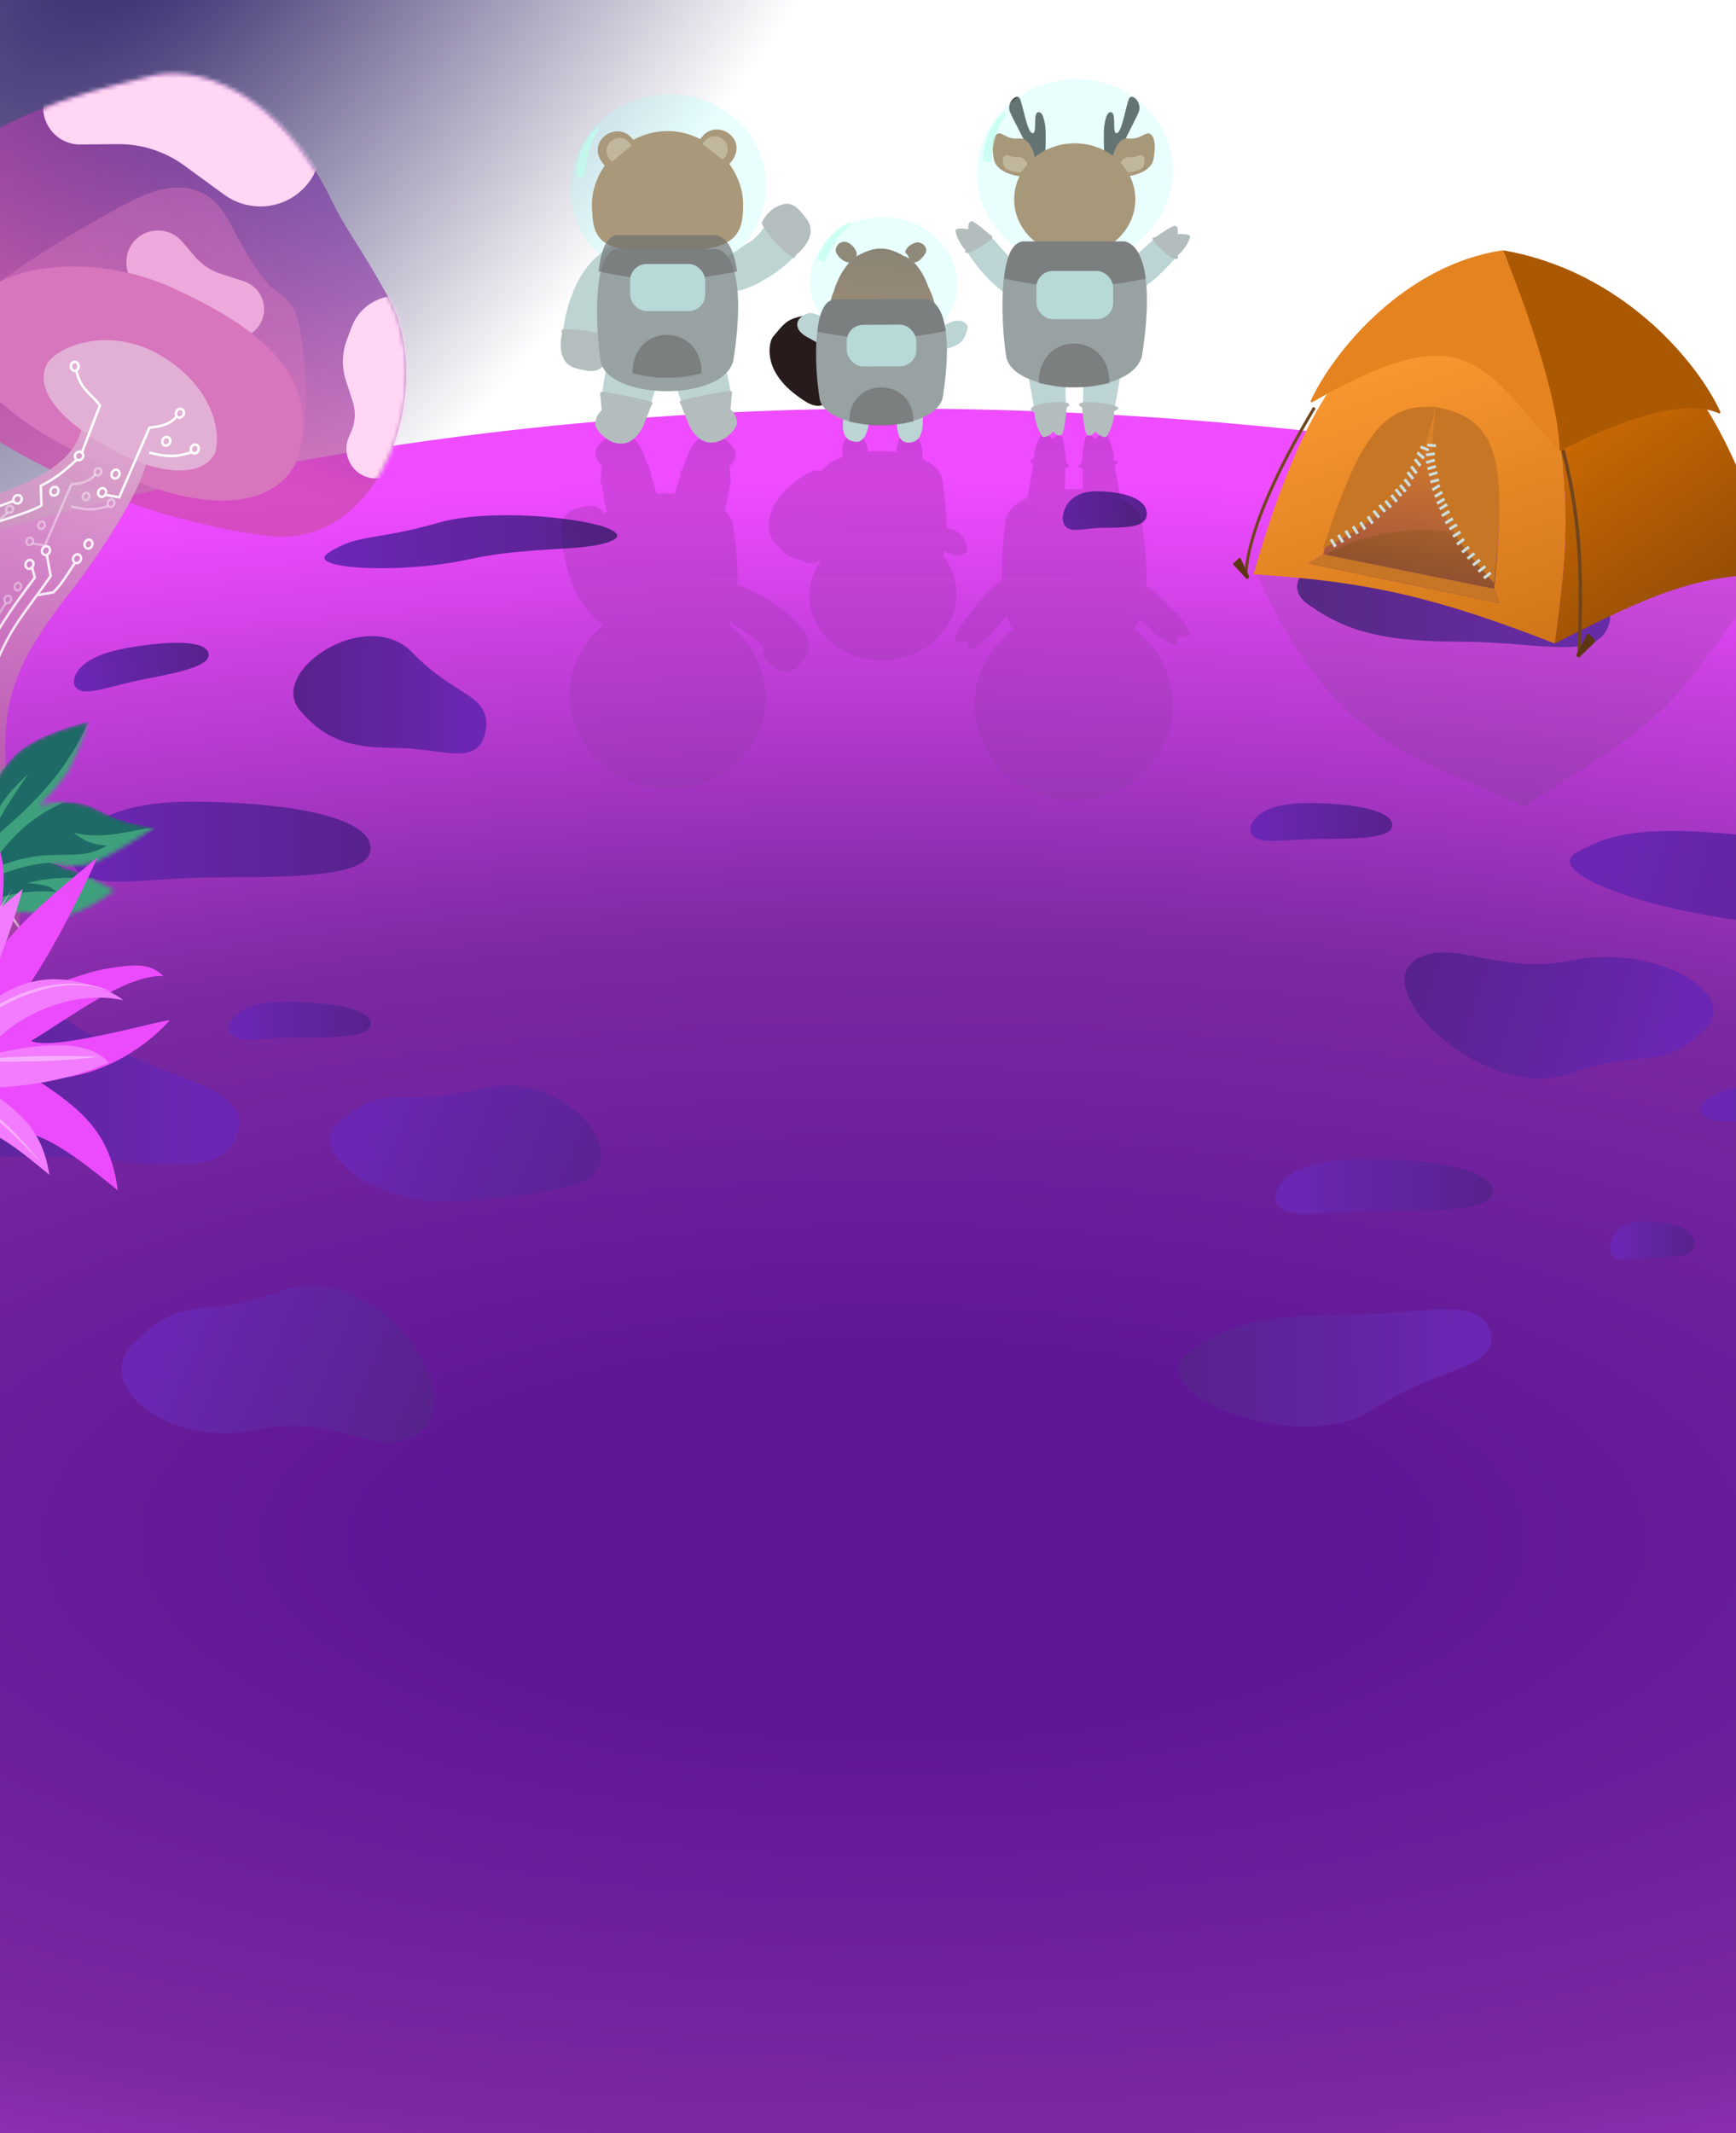 <svg width="412" height="506" viewBox="0 0 412 506" fill="none" xmlns="http://www.w3.org/2000/svg">
<g clip-path="url(#clip0_1511_11473)">
<ellipse cx="331.417" cy="-344.383" rx="209.347" ry="180.299" transform="rotate(36.65 331.417 -344.383)" fill="url(#paint0_radial_1511_11473)"/>
<g filter="url(#filter1_df_1511_11473)">
<ellipse cx="29.922" cy="-21.24" rx="173.056" ry="211.217" transform="rotate(36.65 29.922 -21.24)" fill="url(#paint1_radial_1511_11473)" shape-rendering="crispEdges"/>
</g>
<g filter="url(#filter2_dddddd_1511_11473)">
<path d="M706.043 368.18C706.043 539.836 485.794 766.5 240 766.5C-5.794 766.5 -286.023 556.675 -286.023 385.019C-286.023 213.363 -34.147 96.894 211.647 96.894C457.442 96.894 706.043 196.525 706.043 368.18Z" fill="url(#paint2_radial_1511_11473)"/>
</g>
<g filter="url(#filter3_ii_1511_11473)">
<path d="M83.375 239.56C83.375 242.542 76.445 242.832 66.687 242.832C56.928 242.832 50.653 244.795 49.672 240.869C49.672 237.887 53.329 234.324 63.087 234.324C72.846 234.324 83.375 235.797 83.375 239.56Z" fill="url(#paint3_linear_1511_11473)"/>
<path d="M325.841 192.441C325.841 195.423 318.912 195.713 309.153 195.713C299.394 195.713 293.12 197.676 292.138 193.75C292.138 190.768 295.795 187.205 305.554 187.205C315.312 187.205 325.841 188.678 325.841 192.441Z" fill="url(#paint4_linear_1511_11473)"/>
<path d="M450.51 258.961C450.51 261.997 439.881 262.292 424.911 262.292C409.941 262.292 400.316 264.291 398.81 260.293C398.81 257.257 404.42 253.63 419.39 253.63C434.359 253.63 450.51 255.129 450.51 258.961Z" fill="url(#paint5_linear_1511_11473)"/>
<path d="M349.728 279.242C349.728 283.579 339.098 284.002 324.129 284.002C309.159 284.002 299.533 286.857 298.028 281.146C298.028 276.809 303.638 271.627 318.607 271.627C333.577 271.627 349.728 273.769 349.728 279.242Z" fill="url(#paint6_linear_1511_11473)"/>
<path d="M44.929 151.763C45.46 154.532 38.904 156.067 29.599 157.849C20.293 159.631 14.659 162.6 13.025 159.133C12.495 156.364 15.348 152.389 24.654 150.606C33.959 148.824 44.26 148.269 44.929 151.763Z" fill="url(#paint7_linear_1511_11473)"/>
<path d="M267.597 118.586C267.597 121.622 263.493 121.917 257.714 121.917C251.934 121.917 248.218 123.916 247.637 119.918C247.637 116.882 249.802 113.255 255.582 113.255C261.361 113.255 267.597 114.754 267.597 118.586Z" fill="url(#paint8_linear_1511_11473)"/>
<path d="M397.501 291.682C397.501 294.718 393.397 295.014 387.618 295.014C381.838 295.014 378.122 297.013 377.541 293.015C377.541 289.979 379.707 286.351 385.486 286.351C391.266 286.351 397.501 287.851 397.501 291.682Z" fill="url(#paint9_linear_1511_11473)"/>
<path d="M83.375 197.92C83.375 204.209 68.776 204.821 48.217 204.821C27.657 204.821 14.437 208.962 12.369 200.681C12.369 194.392 20.074 186.878 40.633 186.878C61.193 186.878 83.375 189.984 83.375 197.92Z" fill="url(#paint10_linear_1511_11473)"/>
<path d="M467.074 221.384C465.14 227.689 431.947 218.098 408.323 215.03C383.909 211.86 361.073 203.267 369.944 198.711C375.81 195.697 381.756 192.4 405.455 194.468C428.544 196.482 469.516 213.428 467.074 221.384Z" fill="url(#paint11_linear_1511_11473)"/>
<path d="M-46.575 259.066C-36.456 266 -26.248 271.127 2.377 271.127C31.003 271.127 49.41 278.363 52.289 263.89C52.289 252.9 35.675 254.424 12.936 239.77C-11.54 223.996 -65.292 246.241 -46.575 259.066Z" fill="url(#paint12_linear_1511_11473)"/>
<path d="M306.069 140.239C313.384 145.234 320.764 148.927 341.458 148.927C362.152 148.927 375.459 154.14 377.541 143.714C377.541 135.798 365.53 136.896 349.091 126.339C331.396 114.976 292.538 131.001 306.069 140.239Z" fill="url(#paint13_linear_1511_11473)"/>
<path d="M66.781 165.435C71.293 170.429 75.844 174.123 88.607 174.123C101.37 174.123 109.577 179.335 110.861 168.91C110.861 160.993 103.453 162.091 93.314 151.535C82.402 140.172 58.436 156.197 66.781 165.435Z" fill="url(#paint14_linear_1511_11473)"/>
<path d="M333.119 223.479C341.604 220.198 352.104 227.925 368.702 224.507C388.265 220.479 408.847 232.599 400.012 240.92C388.873 251.413 386.569 244.798 367.738 251.44C347.468 258.59 317.425 229.546 333.119 223.479Z" fill="url(#paint15_linear_1511_11473)"/>
<path d="M131.803 277.68C123.044 280.137 122.691 279.858 105.843 281.679C85.986 283.826 66.651 269.801 76.238 262.358C88.327 252.974 89.99 259.779 109.368 254.961C130.227 249.774 148.004 273.135 131.803 277.68Z" fill="url(#paint16_linear_1511_11473)"/>
<path d="M92.692 337.828C83.335 341.67 74.049 331.983 56.327 335.824C35.44 340.352 16.648 325.071 27.348 315.057C40.838 302.432 41.917 310.587 62.562 302.84C84.784 294.502 110.001 330.72 92.692 337.828Z" fill="url(#paint17_linear_1511_11473)"/>
<path d="M139.32 125.48C132.589 127.538 120.725 126.335 106.658 129.407C90.079 133.029 67.729 131.634 73.266 127.929C80.247 123.257 84.326 125.087 99.456 120.721C115.741 116.022 151.77 121.672 139.32 125.48Z" fill="url(#paint18_linear_1511_11473)"/>
<path d="M277.929 317.284C285.243 312.29 292.623 308.596 313.318 308.596C334.012 308.596 347.319 303.384 349.4 313.809C349.4 321.726 337.389 320.628 320.951 331.184C303.256 342.547 264.398 326.522 277.929 317.284Z" fill="url(#paint19_linear_1511_11473)"/>
</g>
<path fill-rule="evenodd" clip-rule="evenodd" d="M278.357 167.162C278.357 159.828 274.739 153.307 269.128 149.166C269.683 148.561 270.139 147.807 270.516 146.93C271.484 147.78 272.483 148.677 273.519 149.678C273.355 150.08 273.476 150.318 274.046 150.256C274.046 150.256 278.239 153.256 278.864 152.979C279.489 152.702 279.468 151.923 279.363 151.014C280.563 151.103 281.965 150.982 282.289 150.59C282.591 150.225 280.907 146.961 279.424 146.064C279.551 145.589 279.517 144.936 278.62 145.151C276.349 142.508 274.275 140.534 272.027 138.892C272.212 135.021 271.927 129.974 270.911 123.453C270.332 121.144 268.457 119.395 265.882 118.178C265.636 116.464 265.281 114.532 264.891 112.413L264.891 112.412L264.891 112.412C264.764 111.719 264.633 111.006 264.5 110.274C265.462 109.917 265.677 109.486 264.28 109.04L264.266 108.957C264.618 106.915 262.731 102.764 262.179 102.842C261.595 102.924 260.596 103.233 259.965 104.156C259.247 103.497 258.58 103.001 257.874 103.453C257.169 103.905 256.684 109.905 256.684 109.905C256.101 110.176 255.324 110.797 256.882 111.109C256.894 111.111 256.906 111.114 256.919 111.116C256.955 112.938 256.978 114.553 256.987 116.094C256.257 116.05 255.534 116.035 254.804 116.045C254.105 116.012 253.424 116.021 252.744 116.064C252.753 114.534 252.776 112.93 252.812 111.121L252.825 111.118L252.842 111.113L252.856 111.109C254.207 110.693 253.546 110.133 253.047 109.905C253.047 109.905 252.562 103.905 251.856 103.453C251.151 103.001 250.484 103.497 249.765 104.156C249.134 103.233 248.136 102.924 247.551 102.841C247.027 102.767 245.295 106.517 245.429 108.641C244.188 109.236 244.375 109.762 245.247 110.182C245.109 110.945 244.973 111.688 244.84 112.409L244.84 112.412V112.412C244.461 114.474 244.114 116.359 243.869 118.038C241.009 119.284 239.002 121.102 238.652 123.453C238.075 127.333 237.675 132.588 237.817 137.438C234.732 139.803 232.266 142.509 229.55 146.544C229.501 146.536 229.461 146.533 229.43 146.537C228.825 146.615 228.797 147.065 228.988 147.308C227.635 148.41 226.364 151.761 226.7 152.086C227.067 152.44 228.473 152.403 229.655 152.179C229.653 153.094 229.72 153.871 230.372 154.076C231.024 154.281 234.854 150.83 234.854 150.83C235.336 150.73 235.449 150.501 235.312 150.196C236.545 148.702 237.734 147.403 238.875 146.157L238.935 146.091L238.947 146.133C239.342 147.545 239.832 148.551 240.403 149.255C234.86 153.401 231.293 159.88 231.293 167.162C231.293 179.678 241.829 189.823 254.825 189.823C267.822 189.823 278.357 179.678 278.357 167.162ZM194.561 132.967C194.593 133.078 194.626 133.187 194.66 133.292C192.836 135.971 191.886 139.146 192.14 142.476C192.793 151.019 201.123 157.35 210.746 156.615C220.369 155.88 227.642 148.359 226.99 139.815C226.763 136.855 225.616 134.16 223.812 131.933C223.918 131.55 224.013 131.151 224.1 130.738C224.724 131.069 225.346 131.39 226.038 131.61C227.196 131.978 228.377 131.825 229.17 131.037C229.86 130.351 229.349 129.199 228.941 128.279C228.869 128.117 228.801 127.963 228.742 127.819C228.342 126.833 227.176 126.032 226.312 125.715C225.733 125.503 225.185 125.303 224.608 125.144C224.643 122.061 224.356 118.234 223.611 113.512C223.083 111.466 221.322 109.92 218.907 108.853C218.979 105.662 218.475 103.05 215.721 102.882C213.418 102.742 212.92 104.701 212.728 107.247C211.474 107.09 210.276 107.025 209.055 107.035C208.042 106.984 207.067 107.027 206.075 107.134C205.497 104.58 204.72 102.645 202.425 103.141C200.063 103.653 199.692 105.755 200.009 108.379C197.722 109.173 195.912 110.313 194.996 111.781C194.27 111.426 193.137 111.654 192.511 111.886C191.351 112.316 190.358 113.042 189.369 113.765L189.369 113.765L189.367 113.766C189.259 113.846 189.151 113.925 189.042 114.004C185.545 116.542 182.366 120.364 182.52 124.915C182.56 126.108 182.775 127.375 183.593 128.303C183.829 128.57 184.058 128.843 184.287 129.115L184.287 129.115L184.287 129.116L184.288 129.116L184.288 129.116L184.288 129.116L184.288 129.117L184.288 129.117L184.289 129.117L184.289 129.117L184.289 129.118L184.289 129.118L184.289 129.118L184.29 129.118L184.29 129.119L184.29 129.119L184.29 129.119L184.291 129.119L184.291 129.12L184.291 129.12L184.291 129.12C184.896 129.84 185.5 130.559 186.218 131.174C187.027 131.866 188.06 132.345 189.091 132.594L190.35 132.899C191.111 133.42 191.946 133.763 192.892 133.54C193.505 133.335 194.033 133.145 194.546 132.918L194.561 132.967ZM143.071 121.416C143.222 121.565 143.352 121.722 143.461 121.886C143.607 121.697 143.766 121.513 143.937 121.334C143.841 120.802 143.736 120.266 143.632 119.727C143.312 118.08 142.987 116.411 142.861 114.783L142.841 114.785C142.672 114.828 142.359 114.582 142.461 114.278C142.534 114.058 142.565 113.669 142.627 112.891C142.672 112.322 142.734 111.544 142.841 110.472C142.291 110.007 141.217 108.696 141.319 107.174C141.446 105.271 148.169 98.547 152.356 106.793C152.599 107.372 153.003 108.409 153.387 109.396L153.388 109.396C153.874 110.644 154.329 111.811 154.386 111.867C154.512 111.994 154.639 112.121 154.512 112.375C154.507 112.386 154.48 112.401 154.434 112.419C155.099 114.453 155.621 116.374 155.809 117.084C156.595 117.02 157.38 116.999 158.188 117.038H158.201C158.839 117.029 159.47 117.04 160.106 117.073C160.156 116.905 160.747 114.924 161.549 112.69C161.469 112.661 161.423 112.639 161.415 112.624C161.288 112.37 161.415 112.243 161.542 112.117C161.599 112.06 162.054 110.893 162.54 109.645L162.54 109.645L162.54 109.645C162.925 108.658 163.329 107.621 163.572 107.042C167.758 98.796 174.482 105.52 174.609 107.423C174.71 108.945 173.636 110.256 173.087 110.721L173.089 110.747C173.277 111.611 173.343 112.501 173.322 113.408C173.371 114.011 173.403 114.334 173.467 114.527C173.548 114.768 173.368 114.972 173.205 115.026C173.017 116.631 172.637 118.268 172.262 119.883C172.168 120.286 172.075 120.688 171.985 121.088C172.94 121.993 173.617 123.053 173.923 124.273C174.871 130.359 175.167 135.129 175.034 138.84C177.078 139.371 179.263 140.255 181.396 141.6C183.392 142.656 186.227 144.776 188.3 146.868C188.363 146.901 188.429 146.962 188.493 147.064C188.896 147.48 189.267 147.894 189.593 148.297C191.328 149.966 193.225 152.897 191.316 155.596C188.488 159.594 186.999 159.957 184.434 158.746C182.381 157.778 181.17 155.826 180.82 154.971C180.902 154.743 181.05 154.432 181.272 154.048C180.238 152.483 178.883 150.885 176.656 149.782C175.54 148.983 174.436 148.244 173.378 147.554C173.274 147.774 173.164 147.984 173.048 148.186C178.731 152.616 182.166 159.476 181.647 166.897C180.798 179.017 169.722 188.042 156.909 187.056C144.095 186.069 134.395 175.445 135.243 163.325C135.669 157.246 138.668 151.945 143.169 148.295C140.552 146.507 137.379 142.949 135.651 137.95C134.764 135.903 133.887 132.533 133.567 129.628C133.398 129.619 133.157 129.433 133.453 128.74C132.861 126.541 132.616 121.864 136.371 120.748C140.284 119.584 141.905 119.832 143.071 121.416Z" fill="url(#paint20_linear_1511_11473)" fill-opacity="0.14"/>
<g filter="url(#filter4_i_1511_11473)">
<g filter="url(#filter5_d_1511_11473)">
<path d="M218.964 94.99C219.195 98.782 218.987 102.167 215.839 102.359C212.69 102.551 212.916 98.819 212.685 95.028C212.455 91.236 210.298 89.457 215.914 89.115C219.062 88.924 218.733 91.198 218.964 94.99Z" fill="#BDD4D4"/>
<path d="M200.573 94.341C199.769 98.054 199.46 101.432 202.543 102.1C205.626 102.767 205.969 99.045 206.773 95.332C207.577 91.619 209.978 90.188 204.48 88.998C201.397 88.331 201.377 90.629 200.573 94.341Z" fill="#BDD4D4"/>
<path d="M190.706 72.285C191.824 72.014 192.937 73.049 193.759 73.576C194.305 74.224 194.784 75.193 194.968 76.02C195.081 76.53 195.058 77.072 195.169 77.58C195.271 78.048 195.375 78.484 195.367 78.969C195.358 79.552 195.511 80.115 195.525 80.696C195.54 81.322 195.575 81.977 195.68 82.595C195.884 83.794 195.865 84.987 195.949 86.198C196.031 87.388 195.998 88.588 196.02 89.779C196.041 90.856 196.208 92.154 195.564 93.082C194.977 93.928 193.409 93.644 192.629 93.355C191.342 92.878 190.259 92.035 189.16 91.237C185.663 88.699 182.485 84.877 182.638 80.326C182.678 79.133 182.893 77.865 183.711 76.938C184.57 75.964 185.345 74.917 186.336 74.067C187.145 73.375 188.179 72.896 189.209 72.647L190.706 72.285Z" fill="#271B1B"/>
<path d="M196.168 73.126C195.088 72.45 194.213 72.103 193.01 71.701C191.967 71.455 191.057 71.898 190.234 72.51C189.229 73.257 188.924 74.34 189.484 75.459C189.869 76.229 190.869 77.013 191.647 77.386C192.727 77.903 193.864 78.84 195.098 78.886C195.664 78.907 196.26 79.024 196.773 78.722C197.28 78.424 197.627 78.129 198.042 77.715C198.821 76.936 198.814 76.031 198.194 75.028C197.608 74.082 197.081 73.697 196.168 73.126Z" fill="#BDD4D4"/>
<path d="M221.384 75.964C220.627 76.394 219.936 76.408 219.231 77.033C218.204 79.329 221.026 80.529 222.539 80.65C223.14 80.698 223.799 80.328 224.41 80.179C225.107 80.009 225.746 79.777 226.43 79.526C227.294 79.209 228.46 78.408 228.86 77.422C229.25 76.461 230.099 75.011 229.288 74.204C228.495 73.416 227.314 73.263 226.156 73.631C224.996 74 224.034 74.652 222.922 75.163C222.395 75.406 221.897 75.674 221.384 75.964Z" fill="#BDD4D4"/>
<path d="M203.303 58.163C207.218 55.994 210.05 55.495 214.522 58.108C217.715 59.184 219.572 63.461 220.06 64.751C220.472 65.841 221.044 66.865 221.399 67.989C221.89 69.547 222.394 71.073 222.774 72.671C223.499 75.712 224.178 78.768 224.296 81.93C224.382 84.249 224.27 86.575 224.037 88.892C223.905 90.209 223.568 91.634 222.623 92.524C221.641 93.449 220.756 94.176 219.603 94.815C217.473 95.995 215.182 96.767 212.818 97.062C210.622 97.336 208.367 97.57 206.168 97.402C205.177 97.326 204.198 97.155 203.225 96.972C202.363 96.811 201.658 96.364 200.841 96.098C199.606 95.695 198.677 94.633 197.869 93.599C197.004 92.492 196.286 91.411 195.896 89.985C195.386 88.118 195.044 86.254 195.195 84.274C195.279 83.181 195.273 82.071 195.357 80.967C195.444 79.822 195.621 78.702 195.709 77.553C195.903 75.01 196.182 72.309 196.887 69.863C197.158 68.921 197.276 67.81 197.702 66.933C197.89 66.545 198.05 65.995 198.169 65.573C198.339 64.974 198.658 64.418 198.888 63.843C199.385 62.597 200.151 61.444 200.929 60.398C201.535 59.583 202.434 58.644 203.303 58.163Z" fill="url(#paint21_linear_1511_11473)"/>
<path d="M210.086 69.406C209.751 69.138 209.165 69.145 208.737 69.174C208.052 69.621 208.859 70.391 209.601 70.08C209.874 69.966 210.471 69.714 210.086 69.406Z" fill="#0B080A" stroke="#0B080A" stroke-width="0.654" stroke-linecap="round"/>
<path d="M209.972 72.708C210.006 72.37 210.024 72.03 210.049 71.691C209.764 71.487 209.394 71.24 209.162 70.995C208.893 70.712 208.635 71.007 208.36 71.113C208.037 71.239 207.897 71.334 207.872 71.67C207.85 71.962 207.814 72.28 207.794 72.541C207.695 72.899 208.057 73.01 208.399 73.037L209.336 73.108C209.609 73.079 209.943 72.989 209.972 72.708Z" fill="#C7A98E"/>
<path d="M212.414 71.777C211.217 72.404 209.175 71.753 209.052 70.33C208.634 71.552 207.148 72.232 205.592 71.015" stroke="#0B080A" stroke-width="0.982" stroke-linecap="round"/>
</g>
<path d="M216.293 60.88C217.809 61.312 218.976 59.828 219.682 58.67C220.16 57.534 219.33 56.624 218.349 56.269C217.19 55.848 215.189 57.099 214.865 58.302C214.75 58.729 215.162 58.807 215.425 59.206C215.711 59.641 215.767 60.731 216.293 60.88Z" fill="#87624E"/>
<path d="M200.722 56.083C201.936 56.313 203.393 57.846 203.327 59.114C203.232 60.354 202.289 61.297 200.97 60.868C200.301 60.65 199.681 60.261 199.217 59.72C198.861 59.305 198.35 58.744 198.344 58.159C198.33 56.84 199.446 55.842 200.722 56.083Z" fill="#87624E"/>
<g opacity="0.5" filter="url(#filter6_i_1511_11473)">
<ellipse cx="17.475" cy="15.515" rx="17.475" ry="15.515" transform="matrix(-0.997 -0.076 -0.076 0.997 228.289 49.956)" fill="#A2FFFA" fill-opacity="0.5"/>
</g>
<g opacity="0.65" filter="url(#filter7_f_1511_11473)">
<path d="M201.754 52.149C200.054 53.457 197.721 55.961 195.764 60.58C195.745 60.626 195.716 60.667 195.679 60.701C195.643 60.736 195.599 60.762 195.552 60.779C195.504 60.796 195.454 60.802 195.404 60.799C195.353 60.795 195.304 60.781 195.26 60.758L194.272 60.23C194.197 60.19 194.14 60.126 194.11 60.048C194.08 59.97 194.079 59.884 194.107 59.806C194.56 58.558 196.639 53.535 201.392 51.551C201.472 51.516 201.562 51.511 201.645 51.536C201.728 51.562 201.799 51.617 201.844 51.69C201.888 51.764 201.904 51.851 201.887 51.936C201.871 52.02 201.823 52.096 201.754 52.149Z" fill="#BDFFEC"/>
</g>
<g filter="url(#filter8_i_1511_11473)">
<path d="M219.039 68.326L198.215 68.434C192.797 68.462 193.194 83.707 194.512 91.879C195.829 100.051 221.437 100.626 223.728 91.728C226.856 71.921 221.905 67.874 219.039 68.326Z" fill="#99A2A2"/>
<path d="M216.698 97.269C216.643 86.713 201.585 86.677 201.64 97.347L201.705 97.359C204.501 97.9 206.723 98.33 209.173 98.206C211.569 98.225 213.878 97.957 216.698 97.269Z" fill="#707070" fill-opacity="0.69" stroke="#666666" stroke-opacity="0.24" stroke-width="0.327"/>
<path d="M224.47 75.901C212.707 78.202 205.784 78.386 194.001 76.058C194.56 70.698 195.964 68.864 197.843 68.405L219.96 68.291C222.67 69.062 223.861 71.975 224.47 75.901Z" fill="#707070" fill-opacity="0.69"/>
<rect x="200.933" y="74.451" width="16.508" height="9.878" rx="3.891" transform="rotate(-0.296 200.933 74.451)" fill="#B7D9D7"/>
</g>
<path d="M279.423 59.281C273.642 66.222 269.321 68.785 260.681 72.21C260.287 71.49 260.347 69.796 260.793 69.055C264.749 62.48 269.026 60.148 274.209 55.003L279.423 59.281Z" fill="#BDD4D4"/>
<path d="M279.543 59.176C281.025 58.279 282.709 55.016 282.407 54.651C282.083 54.258 280.681 54.137 279.482 54.226C279.586 53.318 279.607 52.538 278.982 52.261C278.357 51.985 274.164 54.984 274.164 54.984C271.819 54.73 277.068 59.551 278.552 60.037C279.63 60.39 279.678 59.682 279.543 59.176Z" fill="#B4BDBD"/>
<path d="M229.265 58.091C234.229 65.637 238.236 68.669 246.437 73.042C246.909 72.37 247.039 70.68 246.679 69.894C243.487 62.916 239.499 60.119 234.926 54.425L229.265 58.091Z" fill="#BDD4D4"/>
<path d="M226.819 53.154C227.185 52.801 228.591 52.838 229.774 53.061C229.772 52.146 229.839 51.37 230.491 51.165C231.142 50.96 234.973 54.411 234.973 54.411C237.425 54.916 230.306 58.8 229.549 58.703C228.943 58.626 228.915 58.176 229.106 57.933C227.753 56.831 226.483 53.479 226.819 53.154Z" fill="#B4BDBD"/>
<path d="M265.286 79.305H256.973C257.159 85.746 257.151 89.628 256.973 96.991H264.261C265.794 88.098 267.499 81.628 265.286 79.305Z" fill="#BDD4D4"/>
<path d="M262.298 102.399C261.713 102.316 260.715 102.007 260.084 101.084C259.365 101.743 258.698 102.239 257.993 101.787C257.287 101.335 256.802 95.335 256.802 95.335C256.219 95.064 255.442 94.443 257.001 94.132C258.949 93.742 268.492 94.911 264.37 96.21C264.782 98.224 262.856 102.478 262.298 102.399Z" fill="#B4BDBD"/>
<path d="M244.681 79.304H252.994C252.808 85.746 252.816 89.628 252.994 96.991H245.706C244.173 88.097 242.468 81.628 244.681 79.304Z" fill="#BDD4D4"/>
<path d="M249.883 101.085C249.252 102.008 248.254 102.317 247.669 102.399C247.145 102.473 245.413 98.724 245.547 96.6C241.757 94.781 251.285 93.612 252.974 94.132C254.325 94.548 253.664 95.108 253.165 95.336C253.165 95.336 252.68 101.336 251.974 101.788C251.269 102.24 250.602 101.743 249.883 101.085Z" fill="#B4BDBD"/>
<path d="M264.671 37.608C264.669 37.606 264.667 37.605 264.666 37.603L262.057 35.464C262.057 35.464 261.848 30.258 262.057 28.727C262.266 27.196 262.684 24.899 263.834 25.359C264.984 25.818 263.834 30.564 265.089 30.258C266.344 29.952 267.285 23.215 268.017 21.99C268.749 20.765 271.172 23.092 270.212 25.359C269.255 27.619 264.095 37.097 264.666 37.603L264.671 37.608Z" fill="#4E4545"/>
<path d="M245.405 37.608C245.407 37.606 245.409 37.605 245.411 37.604L248.08 35.464C248.08 35.464 248.294 30.259 248.08 28.727C247.866 27.196 247.438 24.899 246.261 25.359C245.085 25.818 246.261 30.564 244.978 30.258C243.694 29.952 242.731 23.215 241.982 21.99C241.233 20.765 238.753 23.092 239.735 25.359C240.714 27.619 245.995 37.097 245.411 37.604L245.405 37.608Z" fill="#4E4545"/>
<path d="M267.775 31.535C264.82 31.239 263.934 36.361 263.934 36.361L266.889 40.596C266.889 40.596 273.094 40.202 273.783 36.361C274.472 32.52 273.783 30.648 272.7 30.353C271.616 30.058 270.73 31.83 267.775 31.535Z" fill="#A9764F"/>
<path d="M267.948 35.964C266.224 35.845 265.707 37.907 265.707 37.907L267.431 39.611C267.431 39.611 271.052 39.453 271.455 37.907C271.857 36.361 271.455 35.607 270.823 35.488C270.19 35.369 269.673 36.083 267.948 35.964Z" fill="#CB9F7C"/>
<path d="M241.853 31.535C244.807 31.239 245.694 36.361 245.694 36.361L242.739 40.596C242.739 40.596 236.534 40.202 235.845 36.361C235.155 32.52 235.845 30.648 236.928 30.353C238.011 30.058 238.898 31.83 241.853 31.535Z" fill="#A9764F"/>
<path d="M241.679 35.964C243.404 35.845 243.921 37.907 243.921 37.907L242.197 39.611C242.197 39.611 238.575 39.453 238.173 37.907C237.771 36.361 238.173 35.607 238.805 35.488C239.438 35.369 239.955 36.083 241.679 35.964Z" fill="#CB9F7C"/>
<ellipse cx="255.07" cy="45.98" rx="14.38" ry="13.296" fill="#A9764F"/>
<g opacity="0.5" filter="url(#filter9_i_1511_11473)">
<ellipse cx="23.27" cy="21.998" rx="23.27" ry="21.998" transform="matrix(0.997 -0.077 0.07 0.998 230.354 17.68)" fill="#A2FFFA" fill-opacity="0.5"/>
</g>
<g opacity="0.65" filter="url(#filter10_f_1511_11473)">
<path d="M238.589 25.947C237.275 27.928 235.719 31.35 235.286 36.729C235.282 36.782 235.266 36.835 235.24 36.884C235.214 36.932 235.178 36.976 235.134 37.012C235.091 37.047 235.04 37.074 234.987 37.091C234.933 37.107 234.878 37.113 234.824 37.107L233.613 36.976C233.522 36.966 233.44 36.925 233.382 36.86C233.324 36.794 233.293 36.709 233.295 36.62C233.334 35.197 233.753 29.368 238.005 25.497C238.076 25.429 238.168 25.388 238.263 25.38C238.359 25.373 238.451 25.399 238.523 25.455C238.595 25.51 238.641 25.591 238.654 25.682C238.666 25.772 238.643 25.867 238.589 25.947Z" fill="#BDFFEC"/>
</g>
<g filter="url(#filter11_i_1511_11473)">
<path d="M265.985 54.68H242.993C237.011 54.68 237.362 72.324 238.77 81.788C240.178 91.252 268.449 92.07 271.03 81.788C274.596 58.887 269.153 54.174 265.985 54.68Z" fill="#99A2A2"/>
<path d="M263.235 88.157C263.235 75.942 246.609 75.811 246.609 88.157L246.681 88.172C249.765 88.815 252.215 89.325 254.922 89.196C257.567 89.233 260.118 88.936 263.235 88.157Z" fill="#707070" fill-opacity="0.69" stroke="#666666" stroke-opacity="0.24" stroke-width="0.327"/>
<path d="M271.938 63.478C258.938 66.071 251.293 66.242 238.296 63.478C238.944 57.279 240.504 55.164 242.582 54.645H267.002C269.99 55.554 271.289 58.931 271.938 63.478Z" fill="#707070" fill-opacity="0.69"/>
<rect x="245.96" y="61.659" width="18.227" height="11.431" rx="3.891" fill="#B7D9D7"/>
</g>
<g filter="url(#filter12_d_1511_11473)">
<path d="M144.584 70.714C141.726 76.856 146.221 81.815 142.696 84.228C139.171 86.641 135.155 82.77 133.984 80.349C132.812 77.929 134.276 70.737 135.769 67.291C138.571 59.185 145.173 54.869 147.042 55.739C149.942 57.088 146.759 62.964 144.584 70.714Z" fill="#BDD4D3"/>
<path d="M133.572 76.501C133.267 75.79 133.529 75.613 133.699 75.613C139.788 75.613 143.34 76.881 144.355 77.516C144.609 78.404 144.862 80.687 143.847 82.717C142.579 85.254 141.183 85.888 136.489 84.493C132.734 83.377 132.98 78.7 133.572 76.501Z" fill="#B4BEBE" stroke="#B4BDBD" stroke-width="0.327"/>
<path d="M176.774 55.459C182.844 52.452 182.437 45.772 186.697 46.092C190.956 46.413 191.67 51.945 191.071 54.566C190.472 57.188 184.833 61.886 181.514 63.641C174.259 68.216 166.408 67.456 165.493 65.609C164.073 62.743 170.232 60.147 176.774 55.459Z" fill="#BDD4D3"/>
<path d="M188.789 57.732C188.589 58.479 188.273 58.456 188.14 58.352C183.353 54.589 181.344 51.396 180.938 50.27C181.288 49.415 182.5 47.463 184.552 46.495C187.117 45.284 188.606 45.647 191.434 49.645C193.696 52.844 190.613 56.369 188.789 57.732Z" fill="#B4BEBE" stroke="#B4BDBD" stroke-width="0.327"/>
<path d="M143.655 95.873C142.073 92.078 143.445 87.515 144.163 83.298C149.369 81.668 152.037 82.23 156.002 87.868C156.002 87.868 153.116 99.145 151.277 99.026C149.438 98.907 144.911 98.887 143.655 95.873Z" fill="#BDD4D3"/>
<path d="M142.579 90.963C142.477 90.659 142.79 90.413 142.959 90.456C146.977 91.005 154.529 92.663 154.631 92.866C154.757 93.12 154.631 93.247 154.504 93.374C154.402 93.475 153.024 97.137 152.474 98.448C148.288 106.694 141.564 99.97 141.437 98.067C141.336 96.545 142.41 95.234 142.959 94.769C142.706 92.232 142.706 91.344 142.579 90.963Z" fill="#B4BDBD" stroke="#B4BDBD" stroke-width="0.327"/>
<path d="M172.852 95.707C174.295 91.857 172.757 87.347 171.887 83.159C166.625 81.719 163.98 82.377 160.221 88.156C160.221 88.156 163.515 99.321 165.349 99.135C167.183 98.95 171.706 98.764 172.852 95.707Z" fill="#BDD4D3"/>
<path d="M173.585 90.714C173.687 90.409 173.374 90.164 173.205 90.206C169.188 90.756 161.635 92.414 161.534 92.617C161.407 92.871 161.534 92.997 161.661 93.124C161.762 93.226 163.141 96.888 163.69 98.199C167.877 106.445 174.6 99.721 174.727 97.818C174.829 96.296 173.755 94.985 173.205 94.52C173.459 91.983 173.459 91.094 173.585 90.714Z" fill="#B4BDBD" stroke="#B4BDBD" stroke-width="0.327"/>
<path d="M176.353 45.419C176.507 53.819 174.214 56.823 158.628 57.11C142.197 57.412 140.641 54.479 140.486 46.079C140.332 37.678 148.197 28.655 158.102 28.473C168.006 28.291 176.198 37.019 176.353 45.419Z" fill="#AB764E"/>
<path d="M173.01 36.378C178.741 30.381 169.216 24.431 165.915 30.9L173.01 36.378Z" fill="#AB764E"/>
<path d="M171.517 35.274C175.367 31.247 168.969 27.25 166.752 31.595L171.517 35.274Z" fill="#CB9F7C"/>
<path d="M143.789 36.916C137.841 31.134 147.141 24.837 150.677 31.18L143.789 36.916Z" fill="#AB764E"/>
<path d="M145.24 35.758C141.245 31.875 147.491 27.645 149.866 31.906L145.24 35.758Z" fill="#CB9F7C"/>
<g opacity="0.5" filter="url(#filter13_i_1511_11473)">
<ellipse cx="23.27" cy="21.998" rx="23.27" ry="21.998" transform="matrix(0.997 -0.077 0.07 0.998 133.825 19.971)" fill="#A2FFFA" fill-opacity="0.5"/>
</g>
<g opacity="0.65" filter="url(#filter14_f_1511_11473)">
<path d="M142.06 28.238C140.747 30.219 139.19 33.641 138.757 39.02C138.753 39.073 138.738 39.126 138.711 39.175C138.685 39.224 138.649 39.267 138.606 39.303C138.562 39.339 138.512 39.365 138.459 39.382C138.405 39.398 138.349 39.404 138.295 39.398L137.085 39.267C136.994 39.257 136.912 39.216 136.854 39.151C136.795 39.086 136.765 39 136.767 38.91C136.806 37.488 137.225 31.659 141.477 27.788C141.547 27.72 141.639 27.679 141.735 27.671C141.83 27.664 141.923 27.69 141.995 27.746C142.067 27.801 142.113 27.882 142.125 27.973C142.137 28.063 142.114 28.158 142.06 28.238Z" fill="#BDFFEC"/>
</g>
<g filter="url(#filter15_i_1511_11473)">
<path d="M169.115 54.492H146.659C140.816 54.492 141.16 71.724 142.534 80.968C143.909 90.211 171.521 91.01 174.041 80.968C177.524 58.601 172.208 53.998 169.115 54.492Z" fill="#99A2A2"/>
</g>
</g>
<path d="M166.429 87.188C166.429 75.258 150.191 75.13 150.191 87.188L150.261 87.203C153.273 87.83 155.666 88.329 158.31 88.203C160.893 88.239 163.384 87.949 166.429 87.188Z" fill="#707070" fill-opacity="0.69" stroke="#666666" stroke-opacity="0.24" stroke-width="0.327"/>
<path d="M174.928 63.084C162.231 65.617 154.765 65.784 142.071 63.084C142.705 57.03 144.228 54.965 146.258 54.458H170.108C173.026 55.346 174.294 58.644 174.928 63.084Z" fill="#707070" fill-opacity="0.69"/>
<rect x="149.556" y="61.308" width="17.802" height="11.164" rx="3.891" fill="#B7D9D7"/>
</g>
<g filter="url(#filter16_d_1511_11473)">
<path d="M-23.189 84.656C-33.86 67.651 -33.226 58.23 -16.964 41.681C3.271 24.234 28.742 20.19 34.16 18.459C47.214 14.289 66.469 22.35 78.609 47.318C82.389 55.093 84.712 57.112 92.129 70.444C103.595 91.055 91.257 130.589 63.383 127.112C26.197 122.287 -11.333 102.416 -23.189 84.656Z" fill="url(#paint22_radial_1511_11473)"/>
<mask id="mask0_1511_11473" style="mask-type:alpha" maskUnits="userSpaceOnUse" x="-31" y="17" width="128" height="111">
<path d="M-23.189 84.656C-33.86 67.651 -33.226 58.23 -16.964 41.68C3.271 24.234 28.742 20.189 34.16 18.459C47.214 14.289 66.468 22.35 78.609 47.318C82.389 55.092 84.712 57.111 92.129 70.444C103.595 91.055 91.257 130.589 63.383 127.112C26.197 122.287 -11.333 102.416 -23.189 84.656Z" fill="#A8458E"/>
</mask>
<g mask="url(#mask0_1511_11473)">
<path d="M46.181 60.789L43.308 57.398C41.075 54.761 37.383 53.93 34.297 55.369C31.05 56.883 29.342 60.499 30.212 64.021L31.03 67.335C31.894 70.837 34.297 73.773 37.554 75.308L48.924 80.668C51.928 82.084 55.426 81.842 58.164 80.029L59.657 79.04C62.001 77.488 63.138 74.637 62.522 71.858C61.984 69.43 60.195 67.461 57.835 66.701L52.377 64.944C49.971 64.169 47.823 62.728 46.181 60.789Z" fill="#FFD6F4"/>
<path d="M27.954 34.186L19.044 34.27C16.313 34.295 13.714 33.013 12.045 30.816C8.642 26.338 10.271 19.898 15.362 17.702L37.5 8.153C48.924 3.226 62.334 7.595 68.886 18.381L74.015 26.822C78.054 33.47 76.291 42.056 69.99 46.421C64.934 49.923 58.185 49.807 53.15 46.133L43.767 39.286C39.158 35.922 33.611 34.133 27.954 34.186Z" fill="#FFD6F4"/>
<path d="M82.25 80.839L83.404 77.688C85.949 70.739 94.262 68.015 100.518 72.081C104.445 74.634 106.513 79.272 105.774 83.872L104.604 91.155C104.332 92.85 103.769 94.48 102.94 95.973L95.162 109.984C92.386 114.984 85.061 114.526 82.78 109.209C82.01 107.414 82.02 105.388 82.807 103.623L83.349 102.408C84.355 100.153 84.483 97.591 83.709 95.221L82.098 90.29C81.088 87.197 81.141 83.867 82.25 80.839Z" fill="#FFD6F4"/>
</g>
<path d="M30.431 48.045C25.375 50.516 3.34 63.191 -4.132 70.15L70.194 108.036C74.587 104.08 72.409 77.168 69.513 72.938C65.048 66.414 65.435 73.429 54.272 52.389C47.247 39.15 34.476 46.069 30.431 48.045Z" fill="#D775BD" fill-opacity="0.45"/>
<path d="M70.054 110.11C63.086 123.326 41.03 119.614 25.27 110.645C4.424 101.453 -12.648 88.359 -8.051 75.301C-3.455 62.244 21.604 59.532 40.786 68.216C64.248 78.839 76.898 90.924 70.054 110.11Z" fill="#D775BD"/>
<path d="M-16.328 121.211C-37.589 123.727 -45.489 130.914 -56.17 148.632C-61.517 161.373 -64.415 169.999 -69.134 192.07L-53.67 226.414L-4.304 242.796C11.966 224.111 1.37 200.258 1.612 184.76C-0.053 166.007 3.851 157.426 15.367 142.079C18.427 138.699 40.109 109.106 33.931 104.944L19.387 98.062C20.939 108.863 7.208 116.65 -16.328 121.211Z" fill="url(#paint23_linear_1511_11473)"/>
<path d="M51.143 107.217C48.422 113.176 38.483 113.159 26.461 106.53C14.439 99.9 8.268 92.602 10.989 86.643C12.912 82.431 25.256 77.21 37.278 83.839C49.3 90.469 52.64 100.959 51.143 107.217Z" fill="#E2B0D5"/>
<mask id="mask1_1511_11473" style="mask-type:alpha" maskUnits="userSpaceOnUse" x="-70" y="80" width="122" height="163">
<path d="M-16.323 120.738C-37.584 123.254 -45.483 130.441 -56.165 148.158C-61.512 160.9 -64.41 169.526 -69.129 191.596L-53.665 225.941L-4.299 242.323C11.972 223.638 1.376 199.785 1.617 184.287C-0.047 165.533 3.857 156.953 15.372 141.606C18.432 138.226 40.115 108.632 33.936 104.471L19.392 97.588C20.944 108.39 7.213 116.177 -16.323 120.738Z" fill="url(#paint24_linear_1511_11473)"/>
<path d="M51.148 106.744C48.427 112.703 38.489 112.686 26.466 106.057C14.444 99.427 8.272 92.129 10.994 86.17C12.917 81.958 25.261 76.737 37.283 83.366C49.305 89.996 52.645 100.486 51.148 106.744Z" fill="#E2B0D5"/>
</mask>
<g mask="url(#mask1_1511_11473)">
<g filter="url(#filter17_f_1511_11473)">
<path d="M2.714 121.488C2.307 121.772 1.796 121.669 1.563 121.306C1.329 120.942 1.432 120.41 1.839 120.125C2.246 119.84 2.757 119.944 2.991 120.307C3.224 120.67 3.122 121.203 2.714 121.488Z" stroke="white" stroke-opacity="0.26" stroke-width="0.542"/>
<path d="M1.807 121.546C-0.853 124.057 -2.906 125.626 -5.696 127.015L-5.551 131.069C-7.659 132.628 -21.948 136.702 -22.95 136.847" stroke="white" stroke-opacity="0.26" stroke-width="0.542"/>
<path d="M10.528 124.97C10.272 125.432 9.765 125.569 9.417 125.365C9.07 125.162 8.925 124.644 9.181 124.182C9.437 123.72 9.944 123.583 10.292 123.787C10.639 123.99 10.784 124.509 10.528 124.97Z" stroke="white" stroke-opacity="0.26" stroke-width="0.542"/>
<path d="M4.957 139.419C4.772 139.921 4.29 140.139 3.919 139.999C3.547 139.859 3.324 139.374 3.509 138.872C3.694 138.37 4.176 138.152 4.548 138.292C4.919 138.433 5.142 138.917 4.957 139.419Z" stroke="white" stroke-opacity="0.26" stroke-width="0.542"/>
<path d="M2.521 142.582C2.265 143.044 1.758 143.18 1.41 142.977C1.062 142.773 0.918 142.255 1.174 141.793C1.429 141.331 1.937 141.195 2.284 141.398C2.632 141.602 2.777 142.12 2.521 142.582Z" stroke="white" stroke-opacity="0.26" stroke-width="0.542"/>
<path d="M23.928 112.317C23.672 112.779 23.165 112.915 22.817 112.712C22.47 112.508 22.325 111.99 22.581 111.528C22.837 111.066 23.344 110.929 23.692 111.133C24.039 111.337 24.184 111.855 23.928 112.317Z" stroke="white" stroke-opacity="0.26" stroke-width="0.542"/>
<path d="M27.026 119.756C26.77 120.218 26.263 120.355 25.915 120.151C25.567 119.948 25.423 119.43 25.679 118.968C25.934 118.506 26.442 118.369 26.789 118.573C27.137 118.776 27.282 119.295 27.026 119.756Z" stroke="white" stroke-opacity="0.26" stroke-width="0.542"/>
<path d="M21.084 118.157C20.828 118.619 20.321 118.756 19.973 118.552C19.626 118.348 19.481 117.83 19.737 117.368C19.993 116.906 20.5 116.77 20.848 116.973C21.195 117.177 21.34 117.695 21.084 118.157Z" stroke="white" stroke-opacity="0.26" stroke-width="0.542"/>
<path d="M7.742 128.806C7.487 129.268 6.979 129.405 6.632 129.201C6.284 128.998 6.14 128.48 6.395 128.018C6.651 127.556 7.158 127.419 7.506 127.623C7.854 127.826 7.998 128.345 7.742 128.806Z" stroke="white" stroke-opacity="0.26" stroke-width="0.542"/>
<path d="M1.388 143.055C-0.958 146.679 -1.689 147.848 -3.121 149.184L-6.452 149.761" stroke="white" stroke-opacity="0.26" stroke-width="0.542"/>
<path d="M7.751 128.901L10.637 129.398L16.914 114.942C19.577 114.554 21 114.379 22.71 112.487" stroke="white" stroke-opacity="0.26" stroke-width="0.542"/>
<path d="M16.877 120.115C20.515 121.027 22.45 121.071 25.654 120.045" stroke="white" stroke-opacity="0.26" stroke-width="0.542"/>
</g>
<path d="M2.714 121.488C2.307 121.772 1.796 121.669 1.563 121.306C1.329 120.942 1.432 120.41 1.839 120.125C2.246 119.84 2.757 119.944 2.991 120.307C3.224 120.67 3.122 121.203 2.714 121.488Z" stroke="white" stroke-opacity="0.26" stroke-width="0.542"/>
<path d="M1.807 121.546C-0.853 124.057 -2.906 125.626 -5.696 127.015L-5.551 131.069C-7.659 132.628 -21.948 136.702 -22.95 136.847" stroke="white" stroke-opacity="0.26" stroke-width="0.542"/>
<path d="M10.528 124.97C10.272 125.432 9.765 125.569 9.417 125.365C9.07 125.162 8.925 124.644 9.181 124.182C9.437 123.72 9.944 123.583 10.292 123.787C10.639 123.99 10.784 124.509 10.528 124.97Z" stroke="white" stroke-opacity="0.26" stroke-width="0.542"/>
<path d="M4.957 139.419C4.772 139.921 4.29 140.139 3.918 139.999C3.547 139.859 3.324 139.374 3.509 138.872C3.694 138.37 4.176 138.152 4.547 138.292C4.919 138.433 5.142 138.917 4.957 139.419Z" stroke="white" stroke-opacity="0.26" stroke-width="0.542"/>
<path d="M2.521 142.582C2.265 143.044 1.758 143.18 1.41 142.977C1.062 142.773 0.918 142.255 1.174 141.793C1.429 141.331 1.937 141.195 2.284 141.398C2.632 141.602 2.777 142.12 2.521 142.582Z" stroke="white" stroke-opacity="0.26" stroke-width="0.542"/>
<path d="M23.928 112.317C23.672 112.779 23.165 112.915 22.817 112.712C22.47 112.508 22.325 111.99 22.581 111.528C22.837 111.066 23.344 110.929 23.692 111.133C24.039 111.337 24.184 111.855 23.928 112.317Z" stroke="white" stroke-opacity="0.26" stroke-width="0.542"/>
<path d="M27.026 119.756C26.77 120.218 26.263 120.355 25.915 120.151C25.567 119.948 25.423 119.43 25.679 118.968C25.934 118.506 26.442 118.369 26.789 118.573C27.137 118.776 27.282 119.295 27.026 119.756Z" stroke="white" stroke-opacity="0.26" stroke-width="0.542"/>
<path d="M21.084 118.157C20.828 118.619 20.321 118.756 19.973 118.552C19.626 118.348 19.481 117.83 19.737 117.368C19.993 116.906 20.5 116.77 20.848 116.973C21.195 117.177 21.34 117.695 21.084 118.157Z" stroke="white" stroke-opacity="0.26" stroke-width="0.542"/>
<path d="M7.742 128.806C7.487 129.268 6.979 129.405 6.632 129.201C6.284 128.998 6.14 128.48 6.395 128.018C6.651 127.556 7.158 127.419 7.506 127.623C7.854 127.826 7.998 128.345 7.742 128.806Z" stroke="white" stroke-opacity="0.26" stroke-width="0.542"/>
<path d="M1.388 143.055C-0.958 146.679 -1.689 147.848 -3.121 149.184L-6.452 149.761" stroke="white" stroke-opacity="0.26" stroke-width="0.542"/>
<path d="M7.751 128.901L10.636 129.398L16.914 114.942C19.577 114.554 21 114.379 22.71 112.487" stroke="white" stroke-opacity="0.26" stroke-width="0.542"/>
<path d="M16.877 120.115C20.515 121.027 22.45 121.071 25.654 120.045" stroke="white" stroke-opacity="0.26" stroke-width="0.542"/>
<g filter="url(#filter18_f_1511_11473)">
<path d="M4.687 119.24C4.207 119.576 3.601 119.456 3.322 119.022C3.044 118.589 3.168 117.958 3.648 117.622C4.128 117.287 4.734 117.407 5.013 117.84C5.292 118.274 5.167 118.905 4.687 119.24Z" stroke="white" stroke-width="0.542"/>
<path d="M19.289 108.959C18.809 109.295 18.203 109.175 17.924 108.741C17.646 108.307 17.77 107.676 18.25 107.341C18.73 107.005 19.336 107.125 19.615 107.559C19.893 107.993 19.769 108.623 19.289 108.959Z" stroke="white" stroke-width="0.542"/>
<path d="M16.848 87.131C16.728 86.522 17.068 85.967 17.537 85.844C18.005 85.722 18.52 86.052 18.64 86.661C18.759 87.27 18.419 87.825 17.951 87.948C17.482 88.07 16.968 87.74 16.848 87.131Z" stroke="white" stroke-width="0.542"/>
<path d="M18.234 108.994C15.2 111.858 12.859 113.646 9.677 115.231L9.843 119.854C7.439 121.632 -8.855 126.278 -9.998 126.443" stroke="white" stroke-width="0.542"/>
<path d="M3.412 118.745C-3.396 121.325 -7.251 122.462 -14.198 123.914L-16.413 129.931C-26.552 130.936 -32.76 133.021 -40.102 140.287" stroke="white" stroke-width="0.542"/>
<path d="M13.706 116.981C13.406 117.523 12.806 117.69 12.388 117.445C11.97 117.201 11.803 116.585 12.103 116.043C12.403 115.502 13.003 115.334 13.421 115.579C13.839 115.824 14.005 116.44 13.706 116.981Z" stroke="white" stroke-width="0.542"/>
<path d="M28.212 112.918C27.913 113.459 27.312 113.627 26.895 113.382C26.476 113.138 26.31 112.521 26.61 111.98C26.91 111.439 27.51 111.271 27.928 111.516C28.346 111.761 28.512 112.377 28.212 112.918Z" stroke="white" stroke-width="0.542"/>
<path d="M21.862 129.389C21.645 129.977 21.076 130.241 20.629 130.072C20.182 129.904 19.922 129.326 20.139 128.739C20.356 128.151 20.925 127.886 21.372 128.055C21.819 128.224 22.079 128.802 21.862 129.389Z" stroke="white" stroke-width="0.542"/>
<path d="M-8.451 167.727C-12.771 184.852 -11.083 201.835 -9.207 220.263C-7.987 225.626 -7.886 229.161 -14.378 241.522" stroke="white" stroke-width="0.542"/>
<path d="M19.081 133.002C18.781 133.543 18.181 133.711 17.763 133.466C17.345 133.221 17.179 132.605 17.479 132.064C17.779 131.522 18.379 131.355 18.797 131.6C19.215 131.844 19.381 132.46 19.081 133.002Z" stroke="white" stroke-width="0.542"/>
<path d="M43.493 98.488C43.194 99.029 42.593 99.197 42.175 98.952C41.757 98.707 41.591 98.091 41.891 97.55C42.191 97.009 42.791 96.841 43.209 97.086C43.627 97.331 43.793 97.947 43.493 98.488Z" stroke="white" stroke-width="0.542"/>
<path d="M47.026 106.972C46.726 107.514 46.126 107.681 45.708 107.437C45.29 107.192 45.124 106.576 45.424 106.034C45.724 105.493 46.324 105.325 46.742 105.57C47.16 105.815 47.326 106.431 47.026 106.972Z" stroke="white" stroke-width="0.542"/>
<path d="M40.25 105.148C39.95 105.69 39.35 105.857 38.932 105.612C38.514 105.368 38.348 104.752 38.648 104.21C38.948 103.669 39.548 103.501 39.966 103.746C40.384 103.991 40.55 104.607 40.25 105.148Z" stroke="white" stroke-width="0.542"/>
<path d="M25.035 117.293C24.736 117.834 24.136 118.002 23.718 117.757C23.299 117.512 23.134 116.896 23.433 116.355C23.733 115.813 24.333 115.646 24.751 115.89C25.169 116.135 25.335 116.751 25.035 117.293Z" stroke="white" stroke-width="0.542"/>
<path d="M11.706 131.075C11.406 131.616 10.806 131.784 10.388 131.539C9.97 131.294 9.804 130.678 10.104 130.137C10.404 129.595 11.004 129.428 11.422 129.672C11.84 129.917 12.006 130.533 11.706 131.075Z" stroke="white" stroke-width="0.542"/>
<path d="M7.789 134.337C7.489 134.879 6.889 135.046 6.471 134.802C6.053 134.557 5.887 133.941 6.187 133.399C6.487 132.858 7.087 132.69 7.505 132.935C7.923 133.18 8.089 133.796 7.789 134.337Z" stroke="white" stroke-width="0.542"/>
<path d="M1.098 220.986C0.93 221.592 0.383 221.907 -0.075 221.78C-0.534 221.654 -0.84 221.104 -0.672 220.498C-0.504 219.892 0.043 219.577 0.502 219.703C0.96 219.83 1.267 220.38 1.098 220.986Z" stroke="white" stroke-width="0.542"/>
<path d="M-0.083 221.836C-0.332 225.115 -0.634 226.894 -2.286 229.66" stroke="white" stroke-width="0.542"/>
<path d="M-2.321 182.893C-2.007 195.298 -1.212 202.33 1.04 214.974L5.908 221.884L3.714 235.287L-5.698 235.47L-12.296 250.412" stroke="white" stroke-width="0.542"/>
<path d="M7.59 134.56L8.271 136.974C1.721 145.677 -1.211 150.166 -5.519 159.209L-3.804 163.77C-6.609 178.034 -7.558 186.073 -5.994 200.637" stroke="white" stroke-width="0.542"/>
<path d="M11.13 131.724L12.018 136.635C5.374 146.164 2.883 148.063 -1.395 158.442" stroke="white" stroke-width="0.542"/>
<path d="M17.757 133.522C15.081 137.655 14.247 138.988 12.614 140.512L8.815 141.17" stroke="white" stroke-width="0.542"/>
<path d="M19.419 107.393L23.719 96.157C21.221 92.965 19.152 92.367 18.137 87.976" stroke="white" stroke-width="0.542"/>
<path d="M25.012 117.381L28.303 117.948L35.462 101.462C38.498 101.02 40.122 100.82 42.072 98.663" stroke="white" stroke-width="0.542"/>
<path d="M35.419 107.361C39.568 108.401 41.775 108.452 45.429 107.281" stroke="white" stroke-width="0.542"/>
</g>
<path d="M4.687 119.24C4.207 119.576 3.601 119.456 3.322 119.022C3.044 118.589 3.168 117.958 3.648 117.622C4.128 117.287 4.734 117.407 5.013 117.84C5.292 118.274 5.167 118.905 4.687 119.24Z" stroke="white" stroke-width="0.542"/>
<path d="M19.289 108.959C18.809 109.295 18.203 109.175 17.924 108.741C17.646 108.307 17.77 107.676 18.25 107.341C18.73 107.005 19.336 107.125 19.615 107.559C19.893 107.993 19.769 108.623 19.289 108.959Z" stroke="white" stroke-width="0.542"/>
<path d="M16.848 87.131C16.728 86.522 17.068 85.967 17.537 85.844C18.005 85.722 18.52 86.052 18.64 86.661C18.759 87.27 18.419 87.825 17.951 87.948C17.482 88.07 16.968 87.74 16.848 87.131Z" stroke="white" stroke-width="0.542"/>
<path d="M18.234 108.994C15.2 111.858 12.859 113.646 9.677 115.231L9.843 119.854C7.439 121.632 -8.855 126.278 -9.998 126.443" stroke="white" stroke-width="0.542"/>
<path d="M3.412 118.745C-3.396 121.325 -7.251 122.462 -14.198 123.914L-16.413 129.931C-26.552 130.936 -32.76 133.021 -40.102 140.287" stroke="white" stroke-width="0.542"/>
<path d="M13.706 116.981C13.406 117.523 12.806 117.69 12.388 117.445C11.97 117.201 11.803 116.585 12.103 116.043C12.403 115.502 13.003 115.334 13.421 115.579C13.839 115.824 14.005 116.44 13.706 116.981Z" stroke="white" stroke-width="0.542"/>
<path d="M28.212 112.918C27.913 113.459 27.312 113.627 26.895 113.382C26.476 113.138 26.31 112.521 26.61 111.98C26.91 111.439 27.51 111.271 27.928 111.516C28.346 111.761 28.512 112.377 28.212 112.918Z" stroke="white" stroke-width="0.542"/>
<path d="M21.862 129.389C21.645 129.977 21.076 130.241 20.629 130.072C20.182 129.904 19.922 129.326 20.139 128.739C20.356 128.151 20.925 127.886 21.372 128.055C21.819 128.224 22.079 128.802 21.862 129.389Z" stroke="white" stroke-width="0.542"/>
<path d="M-8.451 167.727C-12.771 184.852 -11.083 201.835 -9.207 220.263C-7.987 225.626 -7.886 229.161 -14.378 241.522" stroke="white" stroke-width="0.542"/>
<path d="M19.081 133.002C18.781 133.543 18.181 133.711 17.763 133.466C17.345 133.221 17.179 132.605 17.479 132.064C17.779 131.522 18.379 131.355 18.797 131.6C19.215 131.844 19.381 132.46 19.081 133.002Z" stroke="white" stroke-width="0.542"/>
<path d="M43.493 98.488C43.194 99.029 42.593 99.197 42.175 98.952C41.757 98.707 41.591 98.091 41.891 97.55C42.191 97.009 42.791 96.841 43.209 97.086C43.627 97.331 43.793 97.947 43.493 98.488Z" stroke="white" stroke-width="0.542"/>
<path d="M47.026 106.972C46.726 107.514 46.126 107.681 45.708 107.437C45.29 107.192 45.124 106.576 45.424 106.034C45.724 105.493 46.324 105.325 46.742 105.57C47.16 105.815 47.326 106.431 47.026 106.972Z" stroke="white" stroke-width="0.542"/>
<path d="M40.25 105.148C39.95 105.69 39.35 105.857 38.932 105.612C38.514 105.368 38.348 104.752 38.648 104.21C38.948 103.669 39.548 103.501 39.966 103.746C40.384 103.991 40.55 104.607 40.25 105.148Z" stroke="white" stroke-width="0.542"/>
<path d="M25.035 117.293C24.736 117.834 24.136 118.002 23.718 117.757C23.299 117.512 23.134 116.896 23.433 116.355C23.733 115.813 24.333 115.646 24.751 115.89C25.169 116.135 25.335 116.751 25.035 117.293Z" stroke="white" stroke-width="0.542"/>
<path d="M11.706 131.075C11.406 131.616 10.806 131.784 10.388 131.539C9.97 131.294 9.804 130.678 10.104 130.137C10.404 129.595 11.004 129.428 11.422 129.672C11.84 129.917 12.006 130.533 11.706 131.075Z" stroke="white" stroke-width="0.542"/>
<path d="M7.789 134.337C7.489 134.879 6.889 135.046 6.471 134.802C6.053 134.557 5.887 133.941 6.187 133.399C6.487 132.858 7.087 132.69 7.505 132.935C7.923 133.18 8.089 133.796 7.789 134.337Z" stroke="white" stroke-width="0.542"/>
<path d="M1.098 220.986C0.93 221.592 0.383 221.907 -0.075 221.78C-0.534 221.654 -0.84 221.104 -0.672 220.498C-0.504 219.892 0.043 219.577 0.502 219.703C0.96 219.83 1.267 220.38 1.098 220.986Z" stroke="white" stroke-width="0.542"/>
<path d="M-0.083 221.836C-0.332 225.115 -0.634 226.894 -2.286 229.66" stroke="white" stroke-width="0.542"/>
<path d="M-2.321 182.893C-2.007 195.298 -1.212 202.33 1.04 214.974L5.908 221.884L3.714 235.287L-5.698 235.47L-12.296 250.412" stroke="white" stroke-width="0.542"/>
<path d="M7.59 134.56L8.271 136.974C1.721 145.677 -1.211 150.166 -5.519 159.209L-3.804 163.77C-6.609 178.034 -7.558 186.073 -5.994 200.637" stroke="white" stroke-width="0.542"/>
<path d="M11.13 131.724L12.018 136.635C5.374 146.164 2.883 148.063 -1.395 158.442" stroke="white" stroke-width="0.542"/>
<path d="M17.757 133.522C15.081 137.655 14.247 138.988 12.614 140.512L8.815 141.17" stroke="white" stroke-width="0.542"/>
<path d="M19.419 107.393L23.719 96.157C21.221 92.965 19.152 92.367 18.137 87.976" stroke="white" stroke-width="0.542"/>
<path d="M25.012 117.381L28.303 117.948L35.462 101.462C38.498 101.02 40.122 100.82 42.072 98.663" stroke="white" stroke-width="0.542"/>
<path d="M35.419 107.361C39.568 108.401 41.775 108.452 45.429 107.281" stroke="white" stroke-width="0.542"/>
</g>
</g>
<g filter="url(#filter19_d_1511_11473)">
<mask id="mask2_1511_11473" style="mask-type:alpha" maskUnits="userSpaceOnUse" x="-52" y="160" width="88" height="57">
<path d="M-46.679 180.796C-44.269 183.024 -36.059 190.176 -28.84 197.284L-7.927 216.613C-7.927 216.613 4.223 213.866 8.423 215.609C12.623 217.352 18.619 215.138 25.869 209.913C25.869 209.913 22.084 207.841 19.275 206.528C16.465 205.215 10.59 203.35 10.59 203.35C10.59 203.35 17.576 205.101 22.102 202.865C26.626 200.63 35.582 194.93 35.582 194.93C35.582 194.93 28.679 194.54 22.107 190.89C15.534 187.24 7.999 189.83 7.999 189.83C7.999 189.83 13.277 184.725 15.358 180.659C17.44 176.593 19.738 169.875 19.738 169.875C19.738 169.875 6.932 172.728 1.884 178.189C-3.163 183.65 -6.637 191.278 -6.637 191.278C-6.637 191.278 -4.353 181.552 -4.067 177.252C-3.781 172.953 -6.527 169.274 -9.988 167.215C-13.45 165.157 -15.868 160.64 -15.868 160.64C-15.868 160.64 -17.899 166.464 -18.351 169.612C-18.802 172.761 -17.591 180.156 -17.818 182.941C-18.045 185.726 -21.472 197.534 -21.472 197.534C-21.472 197.534 -20.235 185.556 -22.921 181.932C-25.606 178.309 -32.754 174.555 -39.909 174.075C-47.064 173.594 -51.997 172.886 -51.997 172.886C-51.997 172.886 -49.09 178.567 -46.679 180.796Z" fill="#D9D9D9"/>
</mask>
<g mask="url(#mask2_1511_11473)">
<path d="M-46.679 180.796C-44.269 183.024 -36.059 190.176 -28.84 197.284L-7.927 216.613C-7.927 216.613 4.223 213.866 8.423 215.609C12.623 217.352 18.619 215.138 25.869 209.913C25.869 209.913 22.084 207.841 19.275 206.528C16.465 205.215 10.59 203.35 10.59 203.35C10.59 203.35 17.576 205.101 22.102 202.865C26.626 200.63 35.582 194.93 35.582 194.93C35.582 194.93 28.679 194.54 22.107 190.89C15.534 187.24 7.999 189.83 7.999 189.83C7.999 189.83 13.277 184.725 15.358 180.659C17.44 176.593 19.738 169.875 19.738 169.875C19.738 169.875 6.932 172.728 1.884 178.189C-3.163 183.65 -6.637 191.278 -6.637 191.278C-6.637 191.278 -4.353 181.552 -4.067 177.252C-3.781 172.953 -6.527 169.274 -9.988 167.215C-13.45 165.157 -15.868 160.64 -15.868 160.64C-15.868 160.64 -17.899 166.464 -18.351 169.612C-18.802 172.761 -17.591 180.156 -17.818 182.941C-18.045 185.726 -21.472 197.534 -21.472 197.534C-21.472 197.534 -20.235 185.556 -22.921 181.932C-25.606 178.309 -32.754 174.555 -39.909 174.075C-47.064 173.594 -51.997 172.886 -51.997 172.886C-51.997 172.886 -49.09 178.567 -46.679 180.796Z" fill="#1E6A66"/>
<path d="M5.142 208.155C10.279 206.764 14.027 206.798 20.797 206.936C41.922 214.381 16.117 220.151 0.252 229.164L-55.737 177.416L-49.41 170.57C-40.459 172.785 -35.716 175.545 -27.639 182.563C-32.52 180.58 -34.683 180.433 -37.959 181.154C-20.541 186.128 -21.35 193.653 -20.729 207.49C-15.629 198.037 -13.145 192.852 -14.783 185.46C-12.984 188.466 -12.346 190.62 -12.255 195.783C-7.852 186.304 -2.633 175.96 -10.916 170.636C-9.013 173.812 -10.819 176.416 -12.582 179.935C-11.712 174.037 -13.194 167.648 -15.89 160.904C-6.859 165.947 -3.815 170.59 -0.533 180.804C-4.652 189.156 -6.157 193.312 -6.986 199.513C-0.436 189.167 -1.997 189.247 5.517 182.117C1.383 187.996 -0.873 191.595 -4.681 199.076C9.006 187.573 14.33 181.19 19.798 169.93L17.188 187.627C7.628 191.298 2.782 195.085 -4.757 205.566C10.749 198.22 15.846 204.07 24.079 199.274C20.427 199.013 18.784 198.197 16.161 196.234C23.203 197.744 27.831 196.164 36.321 194.614C18.608 208.196 17.549 204.647 10.59 203.35C6.103 203.463 -1.439 205.435 -14.413 211.902L-11.098 214.966C-2.275 211.902 2.55 209.484 12.036 210.248C10.809 208.926 9.262 208.482 5.142 208.155Z" fill="#3EA07C"/>
</g>
</g>
<g filter="url(#filter20_d_1511_11473)">
<path d="M-34.472 216.762C-21.696 232.11 -29.716 243.644 -38.478 252.245L-18.565 276.167C-12.277 270.409 -8.921 266.531 -3.475 266.116C7.634 266.468 12.865 269.86 26.657 281.043C24.91 268.062 19.063 262.365 7.208 254.712C26.276 255.228 37.761 241.961 38.892 240.83C40.022 239.7 11.386 248.302 6.08 245.589C15.242 240.102 28.488 229.828 37.455 230.205C34.687 227.541 31.907 227.027 23.443 228.554C19.483 229.268 8.235 232.863 2.285 236.927C11.861 224.688 21.832 202.04 21.832 202.04L17.211 205.887C7.482 213.986 -1.226 221.827 -4.237 229.093C-1.427 216.837 2.467 203.686 -3.749 195.889C-7.244 206.473 -14.521 220.638 -13.623 229.689C-19.048 217.73 -35.361 208.192 -44.656 204.528L-34.472 216.762Z" fill="#EC4BFC"/>
<g filter="url(#filter21_d_1511_11473)">
<path d="M-38.714 225.392C-28.677 237.449 -33.144 245.242 -39.62 251.661L-25.257 268.916C-20.6 264.628 -18.237 264.151 -14.107 263.948C-5.656 264.454 -1.608 267.17 9.112 276.05C7.509 266.045 2.944 261.546 -6.229 255.418C11.878 255.136 21.96 249.742 23.237 249.501C17.224 242.279 1.204 246.231 -5.652 247.665C-4.631 242.576 11.103 231.253 26.597 234.625C24.437 232.52 16.258 229.55 9.92 229.649C0.867 229.79 -5.291 235.368 -9.727 238.363C-2.708 229.167 2.786 208.225 2.786 208.225L-0.645 211.081C-7.868 217.094 -13.337 229.987 -15.471 235.502C-13.595 226.151 -15.689 212.717 -20.579 206.598C-23.011 214.651 -23.467 228.792 -22.593 235.761C-26.97 226.463 -39.571 218.792 -46.714 215.782L-38.714 225.392Z" fill="#F27BFE"/>
</g>
<path d="M-9.204 242.242C6.758 228.954 20.546 231.404 25.656 234.176C18.313 230.872 8.205 231.94 -2.729 238.453C-5.332 240.004 -7.606 241.774 -7.606 241.774C-7.606 241.774 -12.121 245.532 -14.05 246.152C-12.513 245.612 -11.371 244.045 -9.204 242.242Z" fill="#F8ADFF"/>
<path d="M-15.549 240.128C-11.543 229.151 -3.565 217.128 1.64 209.549C-6.055 222.175 -11.165 229.851 -13.834 238.7C-15.929 243.895 -19.056 250.703 -31.928 260.664L-32.776 259.645C-27.727 255.709 -17.768 246.207 -15.549 240.128Z" fill="#F8ADFF"/>
<path d="M22.237 249.348C17.729 249.099 0.837 248.796 -9.358 250.504C2.533 250.466 9.514 250.829 22.237 249.348Z" fill="#F8ADFF"/>
<path d="M-11.836 258.36C-9.431 257.385 -1.824 261.773 8.47 274.49C-2.819 262.89 -3.93 262.399 -11.836 258.36Z" fill="#F8ADFF"/>
</g>
<path d="M361.614 191.282C336.927 179.389 315.566 177.185 297.532 134.195C325.305 132.634 343.515 140.607 368.957 150.643C373.108 178.008 378.287 153.435 361.614 191.282Z" fill="#535353" fill-opacity="0.14"/>
<path d="M361.614 191.282C378.287 153.435 373.108 178.008 368.957 150.643C385.651 139.666 398.938 129.869 420.618 135.044C393.655 169.879 401.884 165.967 361.614 191.282Z" fill="#535353" fill-opacity="0.14"/>
<g filter="url(#filter22_d_1511_11473)">
<path d="M357.248 61.136C373.944 102.141 373.154 121.899 368.997 151.547C391.727 139.926 402.917 135.008 421.354 135.145C407.923 90.676 393.817 73.832 357.248 61.136Z" fill="url(#paint25_linear_1511_11473)"/>
<path fill-rule="evenodd" clip-rule="evenodd" d="M357.248 61.136C323.576 73.034 310.558 90.123 297.471 135.145C325.283 136.837 341.583 140.889 368.997 151.547C373.154 121.899 373.944 102.141 357.248 61.136ZM341.17 96.74C356.217 98.741 357.43 112.616 354.568 138.546L355.805 141.946L310.457 132.545L313.961 130.345C322.355 104.119 328.498 95.056 341.17 96.74Z" fill="url(#paint26_linear_1511_11473)"/>
<path d="M313.961 130.345L354.568 138.546C357.43 112.616 356.217 98.741 341.17 96.74C328.498 95.056 322.355 104.119 313.961 130.345Z" fill="url(#paint27_linear_1511_11473)"/>
<path d="M354.568 138.546L313.961 130.345L310.457 132.545L355.805 141.946L354.568 138.546Z" fill="#C67624"/>
</g>
<path d="M313.991 130.117C330.198 121.978 336.628 114.592 340.703 96.548C328.676 95.668 322.92 102.658 313.991 130.117Z" fill="#C67624"/>
<path d="M340.703 96.548C338.483 114.693 340.682 123.731 354.592 138.272C357.885 108.57 355.098 99.051 340.703 96.548Z" fill="#C67624"/>
<rect width="0.695" height="2.056" transform="matrix(0.863 -0.506 0.529 0.849 315.566 128.09)" fill="#CCDEDE"/>
<rect width="0.695" height="2.056" transform="matrix(0.863 -0.506 0.529 0.849 320.819 125.031)" fill="#CCDEDE"/>
<rect width="0.693" height="2.063" transform="matrix(0.797 -0.604 0.627 0.779 325.721 121.36)" fill="#CCDEDE"/>
<rect width="0.693" height="2.063" transform="matrix(0.797 -0.604 0.627 0.779 329.923 117.622)" fill="#CCDEDE"/>
<rect width="0.693" height="2.063" transform="matrix(0.797 -0.604 0.627 0.779 333.075 113.885)" fill="#CCDEDE"/>
<rect width="0.693" height="2.063" transform="matrix(0.797 -0.604 0.627 0.779 335.526 109.127)" fill="#CCDEDE"/>
<rect width="0.685" height="2.084" transform="matrix(0.398 -0.917 0.928 0.374 336.993 106.304)" fill="#CCDEDE"/>
<rect width="0.695" height="2.056" transform="matrix(0.863 -0.506 0.529 0.849 317.317 127.07)" fill="#CCDEDE"/>
<rect width="0.695" height="2.056" transform="matrix(0.863 -0.506 0.529 0.849 322.57 124.012)" fill="#CCDEDE"/>
<rect width="0.693" height="2.063" transform="matrix(0.797 -0.604 0.627 0.779 327.122 120.001)" fill="#CCDEDE"/>
<rect width="0.693" height="2.063" transform="matrix(0.797 -0.604 0.627 0.779 330.974 116.263)" fill="#CCDEDE"/>
<rect width="0.693" height="2.063" transform="matrix(0.797 -0.604 0.627 0.779 333.775 112.185)" fill="#CCDEDE"/>
<rect width="0.693" height="2.063" transform="matrix(0.797 -0.604 0.627 0.779 334.644 110.863)" fill="#CCDEDE"/>
<rect width="0.694" height="2.057" transform="matrix(0.85 -0.527 0.55 0.835 324.321 122.667)" fill="#CCDEDE"/>
<rect width="0.693" height="2.063" transform="matrix(0.797 -0.604 0.627 0.779 328.523 118.982)" fill="#CCDEDE"/>
<rect width="0.693" height="2.063" transform="matrix(0.797 -0.604 0.627 0.779 332.024 115.244)" fill="#CCDEDE"/>
<rect width="0.693" height="2.063" transform="matrix(0.679 -0.734 0.754 0.657 336.137 107.599)" fill="#CCDEDE"/>
<rect width="0.681" height="2.097" transform="matrix(-0.266 -0.964 0.968 -0.251 339.559 114.65)" fill="#CCDEDE"/>
<rect width="0.68" height="2.101" transform="matrix(0.093 -0.996 0.996 0.088 338.678 105.892)" fill="#CCDEDE"/>
<rect width="0.68" height="2.1" transform="matrix(-0.125 -0.992 0.993 -0.118 338.465 108.229)" fill="#CCDEDE"/>
<rect width="0.681" height="2.096" transform="matrix(-0.291 -0.957 0.961 -0.276 338.578 110.031)" fill="#CCDEDE"/>
<rect width="0.681" height="2.096" transform="matrix(-0.291 -0.957 0.961 -0.276 338.877 111.526)" fill="#CCDEDE"/>
<rect width="0.681" height="2.096" transform="matrix(-0.291 -0.957 0.961 -0.276 339.227 112.997)" fill="#CCDEDE"/>
<rect width="0.695" height="2.056" transform="matrix(0.863 -0.506 0.529 0.849 319.068 126.051)" fill="#CCDEDE"/>
<rect width="0.694" height="2.059" transform="matrix(-0.637 -0.76 -0.792 0.625 354.014 136.112)" fill="#CCDEDE"/>
<rect width="0.694" height="2.059" transform="matrix(-0.637 -0.76 -0.792 0.625 350.135 131.511)" fill="#CCDEDE"/>
<rect width="0.692" height="2.064" transform="matrix(-0.541 -0.83 -0.86 0.528 346.799 126.449)" fill="#CCDEDE"/>
<rect width="0.692" height="2.064" transform="matrix(-0.541 -0.83 -0.86 0.528 344.146 121.553)" fill="#CCDEDE"/>
<rect width="0.692" height="2.064" transform="matrix(-0.541 -0.83 -0.86 0.528 342.481 117.001)" fill="#CCDEDE"/>
<rect width="0.694" height="2.059" transform="matrix(-0.637 -0.76 -0.792 0.625 352.721 134.579)" fill="#CCDEDE"/>
<rect width="0.694" height="2.059" transform="matrix(-0.637 -0.76 -0.792 0.625 348.842 129.978)" fill="#CCDEDE"/>
<rect width="0.692" height="2.064" transform="matrix(-0.541 -0.83 -0.86 0.528 345.954 124.71)" fill="#CCDEDE"/>
<rect width="0.692" height="2.064" transform="matrix(-0.541 -0.83 -0.86 0.528 343.631 119.929)" fill="#CCDEDE"/>
<rect width="0.692" height="2.064" transform="matrix(-0.541 -0.83 -0.86 0.528 341.879 115.4)" fill="#CCDEDE"/>
<rect width="0.693" height="2.06" transform="matrix(-0.618 -0.775 -0.807 0.605 347.663 128.138)" fill="#CCDEDE"/>
<rect width="0.692" height="2.064" transform="matrix(-0.541 -0.83 -0.86 0.528 344.991 123.292)" fill="#CCDEDE"/>
<rect width="0.692" height="2.064" transform="matrix(-0.541 -0.83 -0.86 0.528 342.996 118.625)" fill="#CCDEDE"/>
<rect width="0.694" height="2.059" transform="matrix(-0.637 -0.76 -0.792 0.625 351.428 133.045)" fill="#CCDEDE"/>
<path d="M370.949 106.805C375.707 125.019 375.299 139.97 374.755 155.329" stroke="#70451D" stroke-width="0.816"/>
<path d="M374.338 155.786C374.301 155.725 374.262 155.673 374.224 155.628C374.124 155.512 374.071 155.338 374.143 155.203L376.682 150.433C376.769 150.269 376.991 150.239 377.119 150.374L378.549 151.882C378.651 151.99 378.648 152.159 378.543 152.263L374.858 155.89C374.708 156.037 374.449 155.965 374.338 155.786Z" fill="#5C3613"/>
<path d="M311.945 96.686C307.469 104.197 296.588 122.954 295.649 136.164" stroke="#70451D" stroke-width="0.709"/>
<path d="M296.235 137.19C296.27 137.139 296.306 137.095 296.341 137.058C296.433 136.962 296.486 136.813 296.429 136.692L294.429 132.439C294.36 132.293 294.169 132.258 294.052 132.369L292.745 133.618C292.652 133.707 292.647 133.854 292.734 133.949L295.779 137.258C295.903 137.393 296.131 137.341 296.235 137.19Z" fill="#5C3613"/>
<g filter="url(#filter23_d_1511_11473)">
<path d="M408.164 99.655C398.572 95.298 379.415 103.856 370.78 108.506C370.603 108.601 370.395 108.479 370.384 108.279C369.573 93.886 361.884 73.157 356.95 61C385.488 65.898 403.276 87.794 408.553 99.294C408.661 99.529 408.4 99.762 408.164 99.655Z" fill="#AB5802"/>
<path d="M311.741 97.008C347.449 76.676 351.305 86.929 369.923 108.291C370.088 108.481 370.403 108.38 370.397 108.129C370.073 95.32 361.307 71.361 356.95 61C333.637 64.406 316.76 84.982 311.342 96.685C311.232 96.923 311.513 97.138 311.741 97.008Z" fill="#E4831F"/>
</g>
</g>
<rect x="-0.5" y="-6292.5" width="413" height="6799" stroke="black"/>
<defs>
<filter id="filter1_df_1511_11473" x="-220.123" y="-280.921" width="500.09" height="521.98" filterUnits="userSpaceOnUse" color-interpolation-filters="sRGB">
<feFlood flood-opacity="0" result="BackgroundImageFix"/>
<feColorMatrix in="SourceAlpha" type="matrix" values="0 0 0 0 0 0 0 0 0 0 0 0 0 0 0 0 0 0 127 0" result="hardAlpha"/>
<feMorphology radius="55.627" operator="dilate" in="SourceAlpha" result="effect1_dropShadow_1511_11473"/>
<feOffset dy="1.309"/>
<feGaussianBlur stdDeviation="3.436"/>
<feComposite in2="hardAlpha" operator="out"/>
<feColorMatrix type="matrix" values="0 0 0 0 0.086 0 0 0 0 0.051 0 0 0 0 0.161 0 0 0 1 0"/>
<feBlend mode="normal" in2="BackgroundImageFix" result="effect1_dropShadow_1511_11473"/>
<feBlend mode="normal" in="SourceGraphic" in2="effect1_dropShadow_1511_11473" result="shape"/>
<feGaussianBlur stdDeviation="3.272" result="effect2_foregroundBlur_1511_11473"/>
</filter>
<filter id="filter2_dddddd_1511_11473" x="-376.796" y="6.121" width="1173.61" height="851.153" filterUnits="userSpaceOnUse" color-interpolation-filters="sRGB">
<feFlood flood-opacity="0" result="BackgroundImageFix"/>
<feColorMatrix in="SourceAlpha" type="matrix" values="0 0 0 0 0 0 0 0 0 0 0 0 0 0 0 0 0 0 127 0" result="hardAlpha"/>
<feOffset/>
<feGaussianBlur stdDeviation="1.081"/>
<feColorMatrix type="matrix" values="0 0 0 0 0.478 0 0 0 0 0.208 0 0 0 0 0.753 0 0 0 1 0"/>
<feBlend mode="normal" in2="BackgroundImageFix" result="effect1_dropShadow_1511_11473"/>
<feColorMatrix in="SourceAlpha" type="matrix" values="0 0 0 0 0 0 0 0 0 0 0 0 0 0 0 0 0 0 127 0" result="hardAlpha"/>
<feOffset/>
<feGaussianBlur stdDeviation="2.161"/>
<feColorMatrix type="matrix" values="0 0 0 0 0.478 0 0 0 0 0.208 0 0 0 0 0.753 0 0 0 1 0"/>
<feBlend mode="normal" in2="effect1_dropShadow_1511_11473" result="effect2_dropShadow_1511_11473"/>
<feColorMatrix in="SourceAlpha" type="matrix" values="0 0 0 0 0 0 0 0 0 0 0 0 0 0 0 0 0 0 127 0" result="hardAlpha"/>
<feOffset/>
<feGaussianBlur stdDeviation="7.564"/>
<feColorMatrix type="matrix" values="0 0 0 0 0.478 0 0 0 0 0.208 0 0 0 0 0.753 0 0 0 1 0"/>
<feBlend mode="normal" in2="effect2_dropShadow_1511_11473" result="effect3_dropShadow_1511_11473"/>
<feColorMatrix in="SourceAlpha" type="matrix" values="0 0 0 0 0 0 0 0 0 0 0 0 0 0 0 0 0 0 127 0" result="hardAlpha"/>
<feOffset/>
<feGaussianBlur stdDeviation="15.129"/>
<feColorMatrix type="matrix" values="0 0 0 0 0.478 0 0 0 0 0.208 0 0 0 0 0.753 0 0 0 1 0"/>
<feBlend mode="normal" in2="effect3_dropShadow_1511_11473" result="effect4_dropShadow_1511_11473"/>
<feColorMatrix in="SourceAlpha" type="matrix" values="0 0 0 0 0 0 0 0 0 0 0 0 0 0 0 0 0 0 127 0" result="hardAlpha"/>
<feOffset/>
<feGaussianBlur stdDeviation="25.935"/>
<feColorMatrix type="matrix" values="0 0 0 0 0.478 0 0 0 0 0.208 0 0 0 0 0.753 0 0 0 1 0"/>
<feBlend mode="normal" in2="effect4_dropShadow_1511_11473" result="effect5_dropShadow_1511_11473"/>
<feColorMatrix in="SourceAlpha" type="matrix" values="0 0 0 0 0 0 0 0 0 0 0 0 0 0 0 0 0 0 127 0" result="hardAlpha"/>
<feOffset/>
<feGaussianBlur stdDeviation="45.387"/>
<feColorMatrix type="matrix" values="0 0 0 0 0.478 0 0 0 0 0.208 0 0 0 0 0.753 0 0 0 1 0"/>
<feBlend mode="normal" in2="effect5_dropShadow_1511_11473" result="effect6_dropShadow_1511_11473"/>
<feBlend mode="normal" in="SourceGraphic" in2="effect6_dropShadow_1511_11473" result="shape"/>
</filter>
<filter id="filter3_ii_1511_11473" x="-50.456" y="113.255" width="519.598" height="227.456" filterUnits="userSpaceOnUse" color-interpolation-filters="sRGB">
<feFlood flood-opacity="0" result="BackgroundImageFix"/>
<feBlend mode="normal" in="SourceGraphic" in2="BackgroundImageFix" result="shape"/>
<feColorMatrix in="SourceAlpha" type="matrix" values="0 0 0 0 0 0 0 0 0 0 0 0 0 0 0 0 0 0 127 0" result="hardAlpha"/>
<feOffset dx="4.581" dy="1.963"/>
<feGaussianBlur stdDeviation="0.982"/>
<feComposite in2="hardAlpha" operator="arithmetic" k2="-1" k3="1"/>
<feColorMatrix type="matrix" values="0 0 0 0 0 0 0 0 0 0 0 0 0 0 0 0 0 0 0.33 0"/>
<feBlend mode="normal" in2="shape" result="effect1_innerShadow_1511_11473"/>
<feColorMatrix in="SourceAlpha" type="matrix" values="0 0 0 0 0 0 0 0 0 0 0 0 0 0 0 0 0 0 127 0" result="hardAlpha"/>
<feOffset dy="1.309"/>
<feGaussianBlur stdDeviation="0.654"/>
<feComposite in2="hardAlpha" operator="arithmetic" k2="-1" k3="1"/>
<feColorMatrix type="matrix" values="0 0 0 0 0.855 0 0 0 0 0.286 0 0 0 0 0.933 0 0 0 0.7 0"/>
<feBlend mode="normal" in2="effect1_innerShadow_1511_11473" result="effect2_innerShadow_1511_11473"/>
</filter>
<filter id="filter4_i_1511_11473" x="133.066" y="15.821" width="149.377" height="88.109" filterUnits="userSpaceOnUse" color-interpolation-filters="sRGB">
<feFlood flood-opacity="0" result="BackgroundImageFix"/>
<feBlend mode="normal" in="SourceGraphic" in2="BackgroundImageFix" result="shape"/>
<feColorMatrix in="SourceAlpha" type="matrix" values="0 0 0 0 0 0 0 0 0 0 0 0 0 0 0 0 0 0 127 0" result="hardAlpha"/>
<feOffset dy="1.309"/>
<feGaussianBlur stdDeviation="0.654"/>
<feComposite in2="hardAlpha" operator="arithmetic" k2="-1" k3="1"/>
<feColorMatrix type="matrix" values="0 0 0 0 0 0 0 0 0 0 0 0 0 0 0 0 0 0 0.25 0"/>
<feBlend mode="normal" in2="shape" result="effect1_innerShadow_1511_11473"/>
</filter>
<filter id="filter5_d_1511_11473" x="181.324" y="56.336" width="49.612" height="48.648" filterUnits="userSpaceOnUse" color-interpolation-filters="sRGB">
<feFlood flood-opacity="0" result="BackgroundImageFix"/>
<feColorMatrix in="SourceAlpha" type="matrix" values="0 0 0 0 0 0 0 0 0 0 0 0 0 0 0 0 0 0 127 0" result="hardAlpha"/>
<feOffset dy="1.309"/>
<feGaussianBlur stdDeviation="0.654"/>
<feComposite in2="hardAlpha" operator="out"/>
<feColorMatrix type="matrix" values="0 0 0 0 0 0 0 0 0 0 0 0 0 0 0 0 0 0 0.25 0"/>
<feBlend mode="normal" in2="BackgroundImageFix" result="effect1_dropShadow_1511_11473"/>
<feBlend mode="normal" in="SourceGraphic" in2="effect1_dropShadow_1511_11473" result="shape"/>
</filter>
<filter id="filter6_i_1511_11473" x="192.218" y="48.568" width="34.931" height="32.691" filterUnits="userSpaceOnUse" color-interpolation-filters="sRGB">
<feFlood flood-opacity="0" result="BackgroundImageFix"/>
<feBlend mode="normal" in="SourceGraphic" in2="BackgroundImageFix" result="shape"/>
<feColorMatrix in="SourceAlpha" type="matrix" values="0 0 0 0 0 0 0 0 0 0 0 0 0 0 0 0 0 0 127 0" result="hardAlpha"/>
<feMorphology radius="0.327" operator="erode" in="SourceAlpha" result="effect1_innerShadow_1511_11473"/>
<feOffset dy="1.636"/>
<feGaussianBlur stdDeviation="1.472"/>
<feComposite in2="hardAlpha" operator="arithmetic" k2="-1" k3="1"/>
<feColorMatrix type="matrix" values="0 0 0 0 0.292 0 0 0 0 0.962 0 0 0 0 0.962 0 0 0 1 0"/>
<feBlend mode="normal" in2="shape" result="effect1_innerShadow_1511_11473"/>
</filter>
<filter id="filter7_f_1511_11473" x="191.142" y="48.575" width="13.697" height="15.169" filterUnits="userSpaceOnUse" color-interpolation-filters="sRGB">
<feFlood flood-opacity="0" result="BackgroundImageFix"/>
<feBlend mode="normal" in="SourceGraphic" in2="BackgroundImageFix" result="shape"/>
<feGaussianBlur stdDeviation="1.472" result="effect1_foregroundBlur_1511_11473"/>
</filter>
<filter id="filter8_i_1511_11473" x="193.675" y="68.291" width="31.053" height="31.409" filterUnits="userSpaceOnUse" color-interpolation-filters="sRGB">
<feFlood flood-opacity="0" result="BackgroundImageFix"/>
<feBlend mode="normal" in="SourceGraphic" in2="BackgroundImageFix" result="shape"/>
<feColorMatrix in="SourceAlpha" type="matrix" values="0 0 0 0 0 0 0 0 0 0 0 0 0 0 0 0 0 0 127 0" result="hardAlpha"/>
<feOffset dy="1.309"/>
<feGaussianBlur stdDeviation="0.654"/>
<feComposite in2="hardAlpha" operator="arithmetic" k2="-1" k3="1"/>
<feColorMatrix type="matrix" values="0 0 0 0 0 0 0 0 0 0 0 0 0 0 0 0 0 0 0.25 0"/>
<feBlend mode="normal" in2="shape" result="effect1_innerShadow_1511_11473"/>
</filter>
<filter id="filter9_i_1511_11473" x="231.838" y="15.821" width="46.507" height="45.673" filterUnits="userSpaceOnUse" color-interpolation-filters="sRGB">
<feFlood flood-opacity="0" result="BackgroundImageFix"/>
<feBlend mode="normal" in="SourceGraphic" in2="BackgroundImageFix" result="shape"/>
<feColorMatrix in="SourceAlpha" type="matrix" values="0 0 0 0 0 0 0 0 0 0 0 0 0 0 0 0 0 0 127 0" result="hardAlpha"/>
<feMorphology radius="0.327" operator="erode" in="SourceAlpha" result="effect1_innerShadow_1511_11473"/>
<feOffset dy="1.636"/>
<feGaussianBlur stdDeviation="1.472"/>
<feComposite in2="hardAlpha" operator="arithmetic" k2="-1" k3="1"/>
<feColorMatrix type="matrix" values="0 0 0 0 0.292 0 0 0 0 0.962 0 0 0 0 0.962 0 0 0 1 0"/>
<feBlend mode="normal" in2="shape" result="effect1_innerShadow_1511_11473"/>
</filter>
<filter id="filter10_f_1511_11473" x="230.35" y="22.434" width="11.251" height="17.62" filterUnits="userSpaceOnUse" color-interpolation-filters="sRGB">
<feFlood flood-opacity="0" result="BackgroundImageFix"/>
<feBlend mode="normal" in="SourceGraphic" in2="BackgroundImageFix" result="shape"/>
<feGaussianBlur stdDeviation="1.472" result="effect1_foregroundBlur_1511_11473"/>
</filter>
<filter id="filter11_i_1511_11473" x="237.906" y="54.645" width="34.291" height="36.044" filterUnits="userSpaceOnUse" color-interpolation-filters="sRGB">
<feFlood flood-opacity="0" result="BackgroundImageFix"/>
<feBlend mode="normal" in="SourceGraphic" in2="BackgroundImageFix" result="shape"/>
<feColorMatrix in="SourceAlpha" type="matrix" values="0 0 0 0 0 0 0 0 0 0 0 0 0 0 0 0 0 0 127 0" result="hardAlpha"/>
<feOffset dy="1.309"/>
<feGaussianBlur stdDeviation="0.654"/>
<feComposite in2="hardAlpha" operator="arithmetic" k2="-1" k3="1"/>
<feColorMatrix type="matrix" values="0 0 0 0 0 0 0 0 0 0 0 0 0 0 0 0 0 0 0.25 0"/>
<feBlend mode="normal" in2="shape" result="effect1_innerShadow_1511_11473"/>
</filter>
<filter id="filter12_d_1511_11473" x="131.757" y="18.112" width="61.947" height="87.126" filterUnits="userSpaceOnUse" color-interpolation-filters="sRGB">
<feFlood flood-opacity="0" result="BackgroundImageFix"/>
<feColorMatrix in="SourceAlpha" type="matrix" values="0 0 0 0 0 0 0 0 0 0 0 0 0 0 0 0 0 0 127 0" result="hardAlpha"/>
<feOffset dy="1.309"/>
<feGaussianBlur stdDeviation="0.654"/>
<feComposite in2="hardAlpha" operator="out"/>
<feColorMatrix type="matrix" values="0 0 0 0 0 0 0 0 0 0 0 0 0 0 0 0 0 0 0.25 0"/>
<feBlend mode="normal" in2="BackgroundImageFix" result="effect1_dropShadow_1511_11473"/>
<feBlend mode="normal" in="SourceGraphic" in2="effect1_dropShadow_1511_11473" result="shape"/>
</filter>
<filter id="filter13_i_1511_11473" x="135.31" y="18.112" width="46.507" height="45.673" filterUnits="userSpaceOnUse" color-interpolation-filters="sRGB">
<feFlood flood-opacity="0" result="BackgroundImageFix"/>
<feBlend mode="normal" in="SourceGraphic" in2="BackgroundImageFix" result="shape"/>
<feColorMatrix in="SourceAlpha" type="matrix" values="0 0 0 0 0 0 0 0 0 0 0 0 0 0 0 0 0 0 127 0" result="hardAlpha"/>
<feMorphology radius="0.327" operator="erode" in="SourceAlpha" result="effect1_innerShadow_1511_11473"/>
<feOffset dy="1.636"/>
<feGaussianBlur stdDeviation="1.472"/>
<feComposite in2="hardAlpha" operator="arithmetic" k2="-1" k3="1"/>
<feColorMatrix type="matrix" values="0 0 0 0 0.292 0 0 0 0 0.962 0 0 0 0 0.962 0 0 0 1 0"/>
<feBlend mode="normal" in2="shape" result="effect1_innerShadow_1511_11473"/>
</filter>
<filter id="filter14_f_1511_11473" x="133.822" y="24.725" width="11.251" height="17.62" filterUnits="userSpaceOnUse" color-interpolation-filters="sRGB">
<feFlood flood-opacity="0" result="BackgroundImageFix"/>
<feBlend mode="normal" in="SourceGraphic" in2="BackgroundImageFix" result="shape"/>
<feGaussianBlur stdDeviation="1.472" result="effect1_foregroundBlur_1511_11473"/>
</filter>
<filter id="filter15_i_1511_11473" x="141.691" y="54.458" width="33.492" height="35.054" filterUnits="userSpaceOnUse" color-interpolation-filters="sRGB">
<feFlood flood-opacity="0" result="BackgroundImageFix"/>
<feBlend mode="normal" in="SourceGraphic" in2="BackgroundImageFix" result="shape"/>
<feColorMatrix in="SourceAlpha" type="matrix" values="0 0 0 0 0 0 0 0 0 0 0 0 0 0 0 0 0 0 127 0" result="hardAlpha"/>
<feOffset dy="1.963"/>
<feGaussianBlur stdDeviation="0.654"/>
<feComposite in2="hardAlpha" operator="arithmetic" k2="-1" k3="1"/>
<feColorMatrix type="matrix" values="0 0 0 0 0 0 0 0 0 0 0 0 0 0 0 0 0 0 0.41 0"/>
<feBlend mode="normal" in2="shape" result="effect1_innerShadow_1511_11473"/>
</filter>
<filter id="filter16_d_1511_11473" x="-79.932" y="6.616" width="187.125" height="246.978" filterUnits="userSpaceOnUse" color-interpolation-filters="sRGB">
<feFlood flood-opacity="0" result="BackgroundImageFix"/>
<feColorMatrix in="SourceAlpha" type="matrix" values="0 0 0 0 0 0 0 0 0 0 0 0 0 0 0 0 0 0 127 0" result="hardAlpha"/>
<feOffset/>
<feGaussianBlur stdDeviation="5.399"/>
<feComposite in2="hardAlpha" operator="out"/>
<feColorMatrix type="matrix" values="0 0 0 0 0.858 0 0 0 0 0.565 0 0 0 0 0.781 0 0 0 0.8 0"/>
<feBlend mode="normal" in2="BackgroundImageFix" result="effect1_dropShadow_1511_11473"/>
<feBlend mode="normal" in="SourceGraphic" in2="effect1_dropShadow_1511_11473" result="shape"/>
</filter>
<filter id="filter17_f_1511_11473" x="-71.325" y="109.458" width="100.057" height="130.055" filterUnits="userSpaceOnUse" color-interpolation-filters="sRGB">
<feFlood flood-opacity="0" result="BackgroundImageFix"/>
<feBlend mode="normal" in="SourceGraphic" in2="BackgroundImageFix" result="shape"/>
<feGaussianBlur stdDeviation="0.654" result="effect1_foregroundBlur_1511_11473"/>
</filter>
<filter id="filter18_f_1511_11473" x="-70.196" y="84.096" width="119.089" height="167.874" filterUnits="userSpaceOnUse" color-interpolation-filters="sRGB">
<feFlood flood-opacity="0" result="BackgroundImageFix"/>
<feBlend mode="normal" in="SourceGraphic" in2="BackgroundImageFix" result="shape"/>
<feGaussianBlur stdDeviation="0.723" result="effect1_foregroundBlur_1511_11473"/>
</filter>
<filter id="filter19_d_1511_11473" x="-51.997" y="160.64" width="90.196" height="58.591" filterUnits="userSpaceOnUse" color-interpolation-filters="sRGB">
<feFlood flood-opacity="0" result="BackgroundImageFix"/>
<feColorMatrix in="SourceAlpha" type="matrix" values="0 0 0 0 0 0 0 0 0 0 0 0 0 0 0 0 0 0 127 0" result="hardAlpha"/>
<feOffset dx="1.309" dy="1.309"/>
<feGaussianBlur stdDeviation="0.654"/>
<feComposite in2="hardAlpha" operator="out"/>
<feColorMatrix type="matrix" values="0 0 0 0 0 0 0 0 0 0 0 0 0 0 0 0 0 0 0.25 0"/>
<feBlend mode="normal" in2="BackgroundImageFix" result="effect1_dropShadow_1511_11473"/>
<feBlend mode="normal" in="SourceGraphic" in2="effect1_dropShadow_1511_11473" result="shape"/>
</filter>
<filter id="filter20_d_1511_11473" x="-46.714" y="195.889" width="88.255" height="87.772" filterUnits="userSpaceOnUse" color-interpolation-filters="sRGB">
<feFlood flood-opacity="0" result="BackgroundImageFix"/>
<feColorMatrix in="SourceAlpha" type="matrix" values="0 0 0 0 0 0 0 0 0 0 0 0 0 0 0 0 0 0 127 0" result="hardAlpha"/>
<feOffset dx="1.309" dy="1.309"/>
<feGaussianBlur stdDeviation="0.654"/>
<feComposite in2="hardAlpha" operator="out"/>
<feColorMatrix type="matrix" values="0 0 0 0 0 0 0 0 0 0 0 0 0 0 0 0 0 0 0.25 0"/>
<feBlend mode="normal" in2="BackgroundImageFix" result="effect1_dropShadow_1511_11473"/>
<feBlend mode="normal" in="SourceGraphic" in2="effect1_dropShadow_1511_11473" result="shape"/>
</filter>
<filter id="filter21_d_1511_11473" x="-46.714" y="206.598" width="75.928" height="72.07" filterUnits="userSpaceOnUse" color-interpolation-filters="sRGB">
<feFlood flood-opacity="0" result="BackgroundImageFix"/>
<feColorMatrix in="SourceAlpha" type="matrix" values="0 0 0 0 0 0 0 0 0 0 0 0 0 0 0 0 0 0 127 0" result="hardAlpha"/>
<feOffset dx="1.309" dy="1.309"/>
<feGaussianBlur stdDeviation="0.654"/>
<feComposite in2="hardAlpha" operator="out"/>
<feColorMatrix type="matrix" values="0 0 0 0 0 0 0 0 0 0 0 0 0 0 0 0 0 0 0.25 0"/>
<feBlend mode="normal" in2="BackgroundImageFix" result="effect1_dropShadow_1511_11473"/>
<feBlend mode="normal" in="SourceGraphic" in2="effect1_dropShadow_1511_11473" result="shape"/>
</filter>
<filter id="filter22_d_1511_11473" x="296.384" y="61.136" width="126.057" height="92.586" filterUnits="userSpaceOnUse" color-interpolation-filters="sRGB">
<feFlood flood-opacity="0" result="BackgroundImageFix"/>
<feColorMatrix in="SourceAlpha" type="matrix" values="0 0 0 0 0 0 0 0 0 0 0 0 0 0 0 0 0 0 127 0" result="hardAlpha"/>
<feOffset dy="1.087"/>
<feGaussianBlur stdDeviation="0.544"/>
<feComposite in2="hardAlpha" operator="out"/>
<feColorMatrix type="matrix" values="0 0 0 0 0 0 0 0 0 0 0 0 0 0 0 0 0 0 0.25 0"/>
<feBlend mode="normal" in2="BackgroundImageFix" result="effect1_dropShadow_1511_11473"/>
<feBlend mode="normal" in="SourceGraphic" in2="effect1_dropShadow_1511_11473" result="shape"/>
</filter>
<filter id="filter23_d_1511_11473" x="306.696" y="55.02" width="105.96" height="56.237" filterUnits="userSpaceOnUse" color-interpolation-filters="sRGB">
<feFlood flood-opacity="0" result="BackgroundImageFix"/>
<feColorMatrix in="SourceAlpha" type="matrix" values="0 0 0 0 0 0 0 0 0 0 0 0 0 0 0 0 0 0 127 0" result="hardAlpha"/>
<feOffset dx="-0.272" dy="-1.631"/>
<feGaussianBlur stdDeviation="2.175"/>
<feComposite in2="hardAlpha" operator="out"/>
<feColorMatrix type="matrix" values="0 0 0 0 0 0 0 0 0 0 0 0 0 0 0 0 0 0 0.25 0"/>
<feBlend mode="normal" in2="BackgroundImageFix" result="effect1_dropShadow_1511_11473"/>
<feBlend mode="normal" in="SourceGraphic" in2="effect1_dropShadow_1511_11473" result="shape"/>
</filter>
<radialGradient id="paint0_radial_1511_11473" cx="0" cy="0" r="1" gradientUnits="userSpaceOnUse" gradientTransform="translate(331.277 -369.102) rotate(90) scale(290.209 170.557)">
<stop stop-color="#1F1060"/>
<stop offset="1" stop-color="#1C114B" stop-opacity="0"/>
</radialGradient>
<radialGradient id="paint1_radial_1511_11473" cx="0" cy="0" r="1" gradientUnits="userSpaceOnUse" gradientTransform="translate(29.807 -50.198) rotate(90) scale(339.976 140.99)">
<stop stop-color="#1F1060"/>
<stop offset="1" stop-color="#1C114B" stop-opacity="0"/>
</radialGradient>
<radialGradient id="paint2_radial_1511_11473" cx="0" cy="0" r="1" gradientUnits="userSpaceOnUse" gradientTransform="translate(211.881 364.906) rotate(90) scale(249.771 681.406)">
<stop offset="0.16" stop-color="#5E1696"/>
<stop offset="0.567" stop-color="#7B29A1"/>
<stop offset="1" stop-color="#EF4BFF"/>
</radialGradient>
<linearGradient id="paint3_linear_1511_11473" x1="52.297" y1="238.879" x2="84.053" y2="238.568" gradientUnits="userSpaceOnUse">
<stop stop-color="#6B26B3"/>
<stop offset="1" stop-color="#57228B"/>
</linearGradient>
<linearGradient id="paint4_linear_1511_11473" x1="294.763" y1="191.76" x2="326.52" y2="191.449" gradientUnits="userSpaceOnUse">
<stop stop-color="#6B26B3"/>
<stop offset="1" stop-color="#57228B"/>
</linearGradient>
<linearGradient id="paint5_linear_1511_11473" x1="402.837" y1="258.267" x2="451.545" y2="257.549" gradientUnits="userSpaceOnUse">
<stop stop-color="#6B26B3"/>
<stop offset="1" stop-color="#57228B"/>
</linearGradient>
<linearGradient id="paint6_linear_1511_11473" x1="302.055" y1="278.252" x2="350.768" y2="277.749" gradientUnits="userSpaceOnUse">
<stop stop-color="#6B26B3"/>
<stop offset="1" stop-color="#57228B"/>
</linearGradient>
<linearGradient id="paint7_linear_1511_11473" x1="15.174" y1="156.806" x2="45.397" y2="150.702" gradientUnits="userSpaceOnUse">
<stop stop-color="#6B26B3"/>
<stop offset="1" stop-color="#57228B"/>
</linearGradient>
<linearGradient id="paint8_linear_1511_11473" x1="249.191" y1="117.892" x2="268" y2="117.785" gradientUnits="userSpaceOnUse">
<stop stop-color="#6B26B3"/>
<stop offset="1" stop-color="#57228B"/>
</linearGradient>
<linearGradient id="paint9_linear_1511_11473" x1="379.096" y1="290.989" x2="397.904" y2="290.881" gradientUnits="userSpaceOnUse">
<stop stop-color="#6B26B3"/>
<stop offset="1" stop-color="#57228B"/>
</linearGradient>
<linearGradient id="paint10_linear_1511_11473" x1="17.9" y1="196.484" x2="84.804" y2="195.83" gradientUnits="userSpaceOnUse">
<stop stop-color="#6B26B3"/>
<stop offset="1" stop-color="#57228B"/>
</linearGradient>
<linearGradient id="paint11_linear_1511_11473" x1="377.651" y1="196.039" x2="468.739" y2="222.863" gradientUnits="userSpaceOnUse">
<stop stop-color="#6B26B3"/>
<stop offset="1" stop-color="#57228B"/>
</linearGradient>
<linearGradient id="paint12_linear_1511_11473" x1="44.286" y1="253.867" x2="-52.529" y2="253.194" gradientUnits="userSpaceOnUse">
<stop stop-color="#6B26B3"/>
<stop offset="1" stop-color="#57228B"/>
</linearGradient>
<linearGradient id="paint13_linear_1511_11473" x1="371.755" y1="136.494" x2="301.764" y2="136.006" gradientUnits="userSpaceOnUse">
<stop stop-color="#6B26B3"/>
<stop offset="1" stop-color="#57228B"/>
</linearGradient>
<linearGradient id="paint14_linear_1511_11473" x1="107.292" y1="161.69" x2="64.125" y2="161.504" gradientUnits="userSpaceOnUse">
<stop stop-color="#6B26B3"/>
<stop offset="1" stop-color="#57228B"/>
</linearGradient>
<linearGradient id="paint15_linear_1511_11473" x1="393.536" y1="245.542" x2="328.294" y2="224.826" gradientUnits="userSpaceOnUse">
<stop stop-color="#6B26B3"/>
<stop offset="1" stop-color="#57228B"/>
</linearGradient>
<linearGradient id="paint16_linear_1511_11473" x1="83.126" y1="258.375" x2="146.097" y2="285.211" gradientUnits="userSpaceOnUse">
<stop stop-color="#6B26B3"/>
<stop offset="1" stop-color="#57228B"/>
</linearGradient>
<linearGradient id="paint17_linear_1511_11473" x1="34.903" y1="309.529" x2="97.845" y2="336.436" gradientUnits="userSpaceOnUse">
<stop stop-color="#6B26B3"/>
<stop offset="1" stop-color="#57228B"/>
</linearGradient>
<linearGradient id="paint18_linear_1511_11473" x1="77.769" y1="125.683" x2="143.276" y2="123.615" gradientUnits="userSpaceOnUse">
<stop stop-color="#6B26B3"/>
<stop offset="1" stop-color="#57228B"/>
</linearGradient>
<linearGradient id="paint19_linear_1511_11473" x1="343.615" y1="321.029" x2="273.624" y2="321.518" gradientUnits="userSpaceOnUse">
<stop stop-color="#6B26B3"/>
<stop offset="1" stop-color="#57228B"/>
</linearGradient>
<linearGradient id="paint20_linear_1511_11473" x1="207.718" y1="189.823" x2="207.718" y2="102.784" gradientUnits="userSpaceOnUse">
<stop stop-color="#545050" stop-opacity="0.48"/>
<stop offset="1"/>
</linearGradient>
<linearGradient id="paint21_linear_1511_11473" x1="211.864" y1="56.675" x2="208.739" y2="97.598" gradientUnits="userSpaceOnUse">
<stop stop-color="#835B48"/>
<stop offset="1" stop-color="#B16F4C"/>
</linearGradient>
<radialGradient id="paint22_radial_1511_11473" cx="0" cy="0" r="1" gradientUnits="userSpaceOnUse" gradientTransform="translate(82.945 17.38) rotate(123.534) scale(92.26 149.508)">
<stop offset="0.115" stop-color="#6329A1" stop-opacity="0.6"/>
<stop offset="1" stop-color="#CE4CAC" stop-opacity="0.73"/>
</radialGradient>
<linearGradient id="paint23_linear_1511_11473" x1="23.253" y1="89.092" x2="-26.174" y2="240.594" gradientUnits="userSpaceOnUse">
<stop stop-color="#E2B0D5"/>
<stop offset="1" stop-color="#A23986" stop-opacity="0.5"/>
</linearGradient>
<linearGradient id="paint24_linear_1511_11473" x1="23.258" y1="88.619" x2="-26.169" y2="240.121" gradientUnits="userSpaceOnUse">
<stop stop-color="#E2B0D5"/>
<stop offset="1" stop-color="#A23986" stop-opacity="0.5"/>
</linearGradient>
<linearGradient id="paint25_linear_1511_11473" x1="359.412" y1="61.136" x2="412.595" y2="135.703" gradientUnits="userSpaceOnUse">
<stop stop-color="#F37E05"/>
<stop offset="1" stop-color="#964E04"/>
</linearGradient>
<linearGradient id="paint26_linear_1511_11473" x1="332.138" y1="71.058" x2="359.412" y2="151.547" gradientUnits="userSpaceOnUse">
<stop stop-color="#FF9B35"/>
<stop offset="1" stop-color="#D27719"/>
</linearGradient>
<linearGradient id="paint27_linear_1511_11473" x1="348.93" y1="97.699" x2="340.775" y2="144.727" gradientUnits="userSpaceOnUse">
<stop stop-color="#E18526"/>
<stop offset="1" stop-color="#895016" stop-opacity="0.8"/>
</linearGradient>
<clipPath id="clip0_1511_11473">
<rect x="-1" y="-6293" width="414" height="6800" fill="white"/>
</clipPath>
</defs>
</svg>
